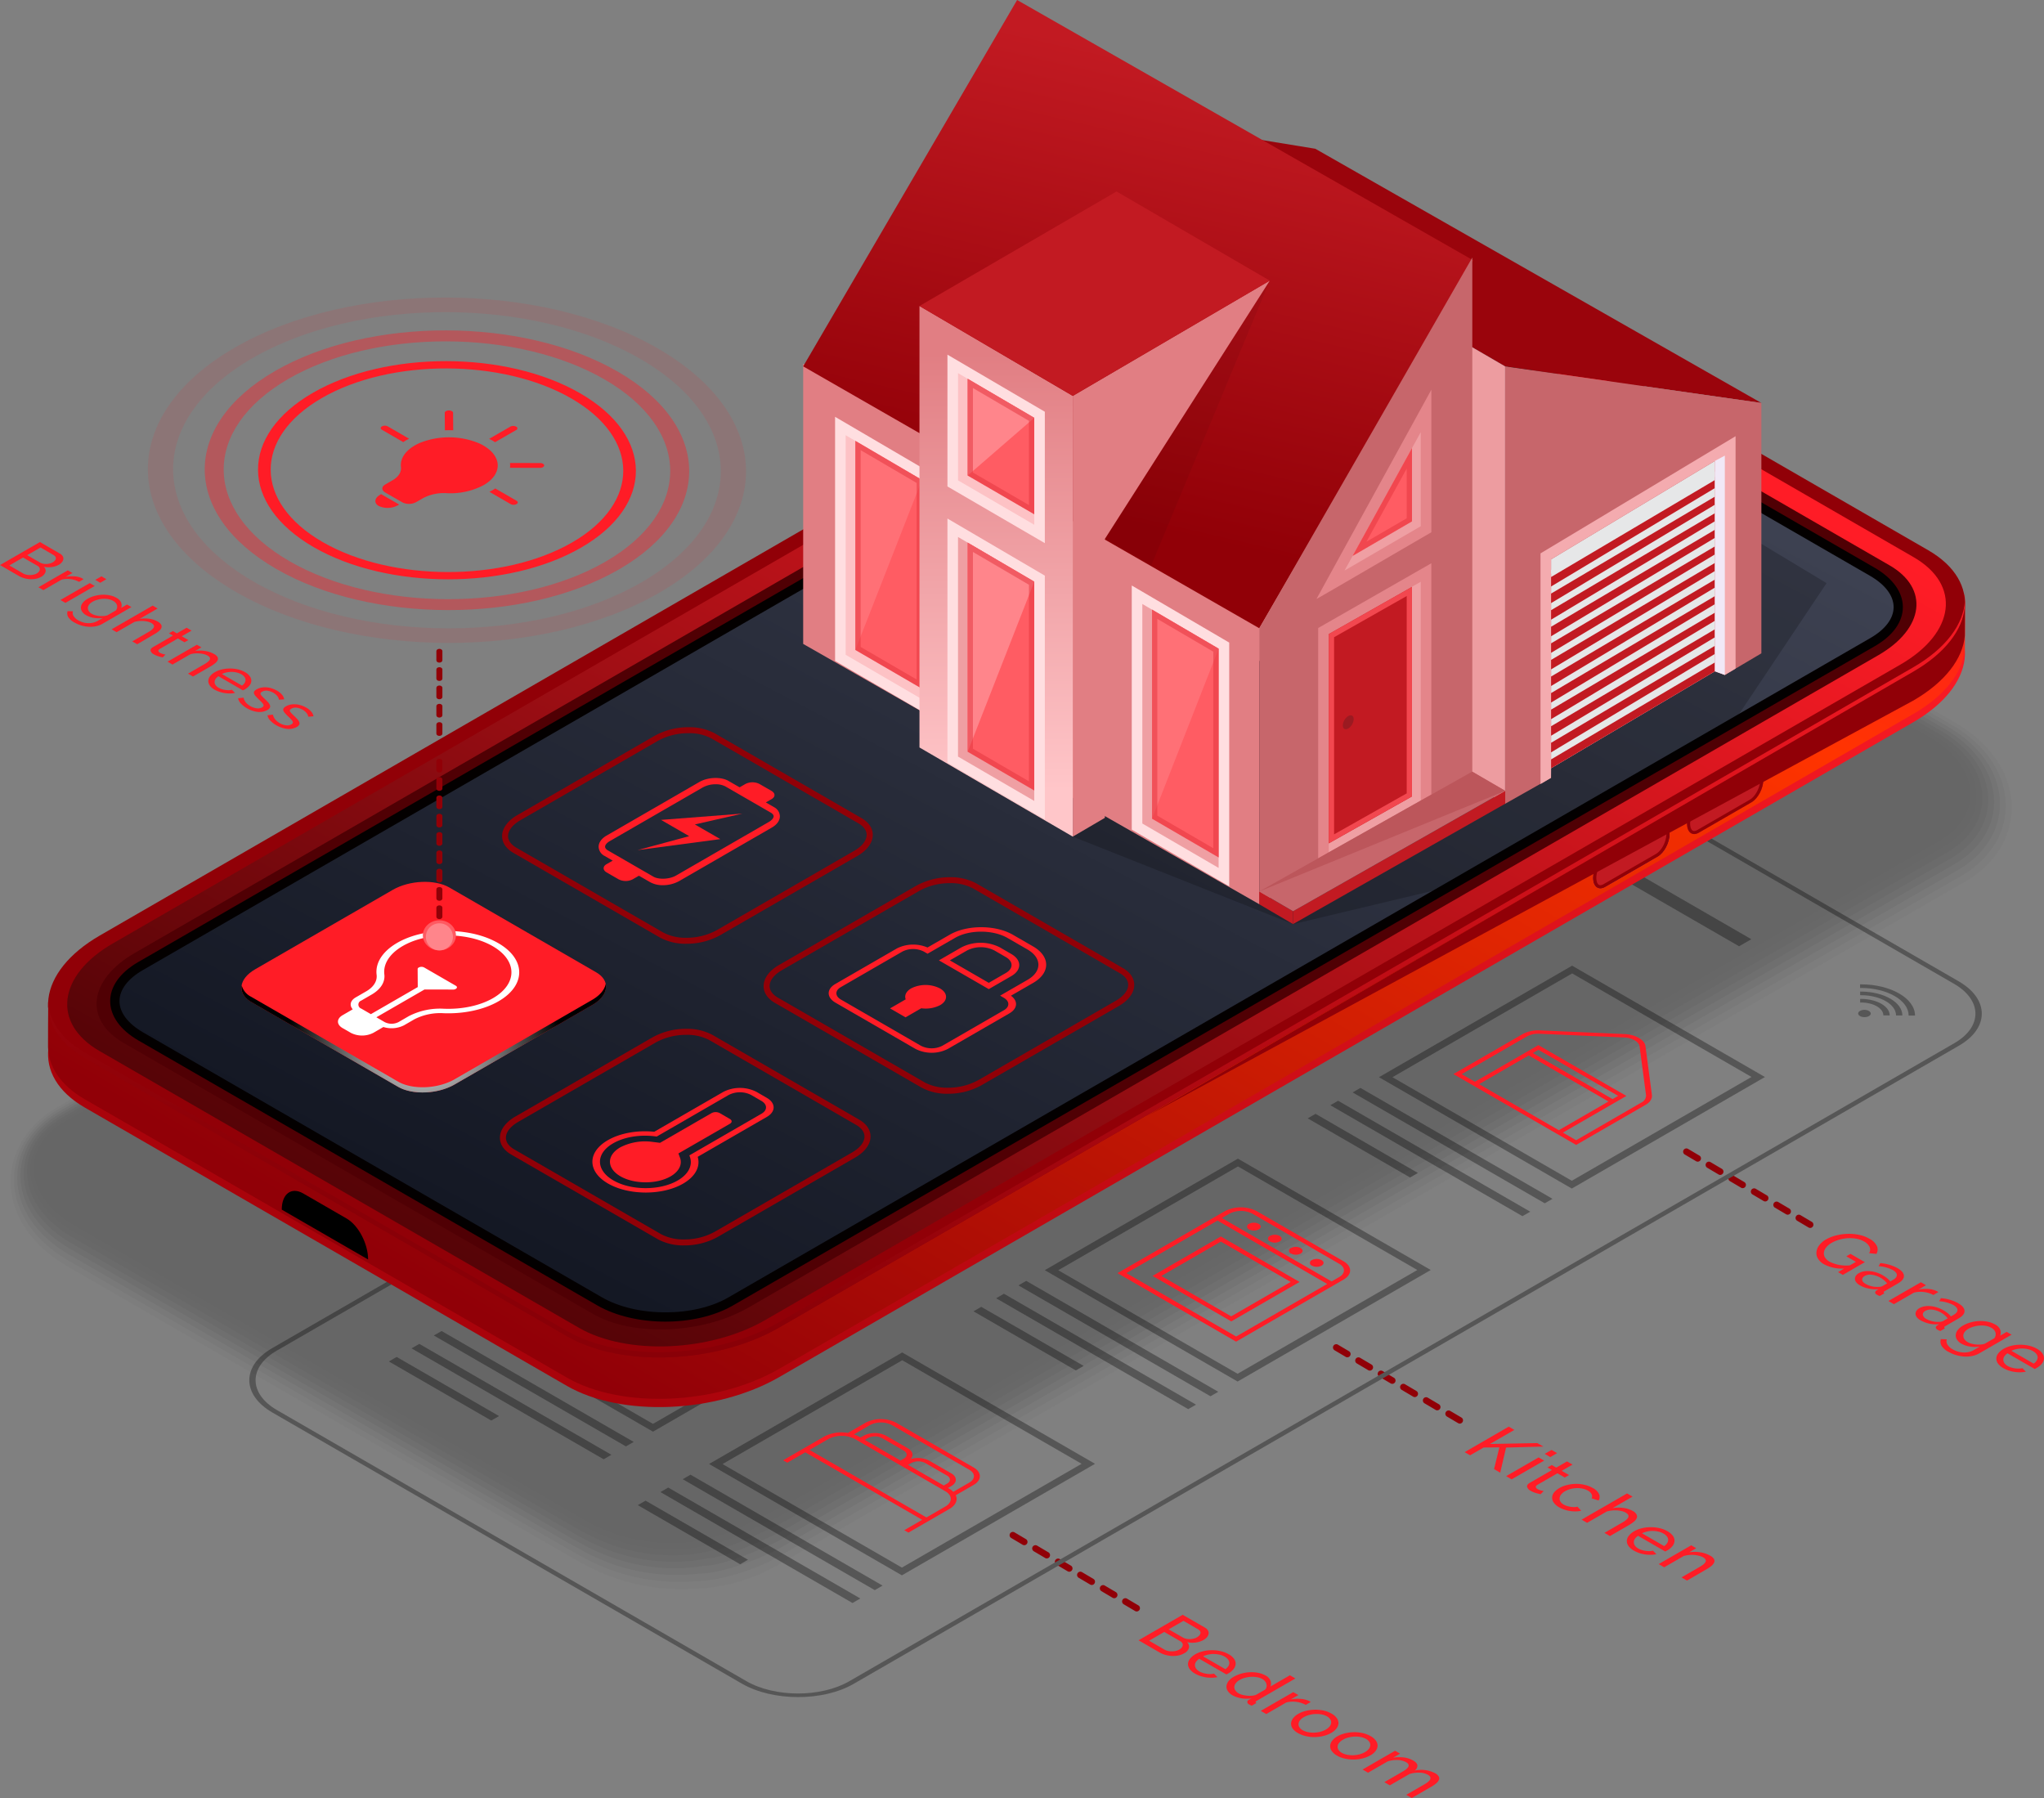 <svg xmlns="http://www.w3.org/2000/svg" xmlns:xlink="http://www.w3.org/1999/xlink" width="679.222" height="597.452" viewBox="0 0 679.222 597.452">
  <rect x="0" y="0" width="679.222" height="597.452" fill="#808080" stroke="none"/>
  <defs>
    <linearGradient id="linear-gradient" x1="0.873" y1="0.124" x2="0.147" y2="0.835" gradientUnits="objectBoundingBox">
      <stop offset="0" stop-color="#ff1c26"/>
      <stop offset="1" stop-color="#a9030b"/>
    </linearGradient>
    <linearGradient id="linear-gradient-2" x1="0.929" y1="0.131" x2="0.178" y2="0.873" gradientUnits="objectBoundingBox">
      <stop offset="0" stop-color="#ff1c26"/>
      <stop offset="0.189" stop-color="#ff3400"/>
      <stop offset="1" stop-color="#910007"/>
    </linearGradient>
    <linearGradient id="linear-gradient-3" x1="21.3" y1="0.5" x2="22.3" y2="0.5" gradientUnits="objectBoundingBox">
      <stop offset="0" stop-color="#910007"/>
      <stop offset="1" stop-color="#ff1c26"/>
    </linearGradient>
    <linearGradient id="linear-gradient-4" x1="0.854" y1="-0.202" x2="0.162" y2="0.805" gradientUnits="objectBoundingBox">
      <stop offset="0" stop-color="#ff1c26"/>
      <stop offset="1" stop-color="#890007"/>
    </linearGradient>
    <linearGradient id="linear-gradient-5" x1="0.847" y1="0.158" x2="0.156" y2="0.857" gradientUnits="objectBoundingBox">
      <stop offset="0" stop-color="#ff1c26"/>
      <stop offset="1" stop-color="#560407"/>
    </linearGradient>
    <linearGradient id="linear-gradient-6" x1="0.826" y1="0.131" x2="0.146" y2="0.861" gradientUnits="objectBoundingBox">
      <stop offset="0" stop-color="#3d4151"/>
      <stop offset="1" stop-color="#141824"/>
    </linearGradient>
    <linearGradient id="linear-gradient-7" x1="705.159" y1="-100.056" x2="706.369" y2="-100.056" gradientUnits="objectBoundingBox">
      <stop offset="0" stop-color="#3d065f"/>
      <stop offset="1" stop-color="#5f27bd"/>
    </linearGradient>
    <radialGradient id="radial-gradient" cx="0.5" cy="0.499" r="1.238" gradientTransform="translate(0.351) scale(0.298 1)" gradientUnits="objectBoundingBox">
      <stop offset="0" stop-color="#fff"/>
      <stop offset="1"/>
    </radialGradient>
    <clipPath id="clip-path">
      <path id="Path_9312" data-name="Path 9312" d="M160.567,330.952l162.38-94.123,24.609-22.094V191.383L277.5,104.265,102.369,77.5,52.612,195.874l20.477,91.968Z" transform="translate(-52.612 -77.502)" fill="#fff"/>
    </clipPath>
    <linearGradient id="linear-gradient-8" x1="0.381" y1="0.808" x2="0.554" y2="0.102" gradientUnits="objectBoundingBox">
      <stop offset="0" stop-color="#910007"/>
      <stop offset="1" stop-color="#c21a22"/>
    </linearGradient>
    <linearGradient id="linear-gradient-9" x1="0.5" y1="0.091" x2="0.5" y2="0.913" gradientUnits="objectBoundingBox">
      <stop offset="0" stop-color="#e17e83"/>
      <stop offset="1" stop-color="#ffc6c9"/>
    </linearGradient>
    <linearGradient id="linear-gradient-10" x1="0.278" y1="0.779" x2="0.749" y2="0.25" gradientUnits="objectBoundingBox">
      <stop offset="0" stop-color="#c21a22"/>
      <stop offset="1" stop-color="#c21a22"/>
    </linearGradient>
  </defs>
  <g id="_297_Converted_" data-name="297 [Converted]" transform="translate(-270.86 -50.36)">
    <path id="Path_9133" data-name="Path 9133" d="M591.111,266.693l-3.734-2.208a1.084,1.084,0,1,1,1.1-1.867l3.734,2.208a1.08,1.08,0,0,1,.382,1.486,1.1,1.1,0,0,1-.943.542A1.124,1.124,0,0,1,591.111,266.693Zm-7.468-4.4-3.734-2.208a1.085,1.085,0,0,1,1.1-1.867l3.734,2.208a1.08,1.08,0,0,1,.381,1.486,1.1,1.1,0,0,1-.943.542A1.3,1.3,0,0,1,583.643,262.3Zm-7.468-4.4-3.734-2.208a1.085,1.085,0,0,1,1.1-1.867l3.734,2.208a1.08,1.08,0,0,1,.381,1.486,1.1,1.1,0,0,1-.943.542A1.3,1.3,0,0,1,576.175,257.9Zm-7.488-4.417-3.734-2.208a1.085,1.085,0,0,1,1.1-1.867l3.734,2.208a1.08,1.08,0,0,1,.381,1.486,1.1,1.1,0,0,1-.944.542A1.124,1.124,0,0,1,568.687,253.484Zm-7.468-4.4-3.734-2.208a1.084,1.084,0,1,1,1.1-1.867l3.734,2.208a1.08,1.08,0,0,1,.382,1.486,1.1,1.1,0,0,1-.944.542A1.123,1.123,0,0,1,561.219,249.087Zm-7.468-4.4-3.734-2.208a1.084,1.084,0,1,1,1.1-1.867l3.734,2.208a1.08,1.08,0,0,1,.382,1.486,1.1,1.1,0,0,1-.943.542A1.4,1.4,0,0,1,553.751,244.691Z" transform="translate(280.714 191.53)" fill="#910007"/>
    <path id="Path_9134" data-name="Path 9134" d="M533.111,299.093l-3.734-2.208a1.084,1.084,0,0,1,1.1-1.867l3.734,2.208a1.08,1.08,0,0,1,.381,1.486,1.1,1.1,0,0,1-.944.542A1.305,1.305,0,0,1,533.111,299.093Zm-7.488-4.417-3.734-2.208a1.085,1.085,0,0,1,1.1-1.867l3.734,2.208a1.08,1.08,0,0,1,.381,1.486,1.1,1.1,0,0,1-.943.542A.943.943,0,0,1,525.623,294.677Zm-7.468-4.4-3.734-2.208a1.085,1.085,0,1,1,1.1-1.867l3.734,2.208a1.08,1.08,0,0,1,.381,1.486,1.1,1.1,0,0,1-.943.542A1.123,1.123,0,0,1,518.155,290.28Zm-7.468-4.4-3.734-2.208a1.084,1.084,0,1,1,1.1-1.867l3.734,2.208a1.08,1.08,0,0,1,.381,1.486,1.1,1.1,0,0,1-.944.542A1.4,1.4,0,0,1,510.687,285.884Zm-7.468-4.4-3.734-2.208a1.084,1.084,0,1,1,1.1-1.867l3.734,2.208a1.08,1.08,0,0,1,.381,1.486,1.1,1.1,0,0,1-.944.542A1.3,1.3,0,0,1,503.219,281.487Zm-7.468-4.416-3.734-2.208a1.085,1.085,0,0,1,1.1-1.867l3.734,2.208a1.08,1.08,0,0,1,.382,1.486,1.1,1.1,0,0,1-.943.542A1.064,1.064,0,0,1,495.751,277.071Z" transform="translate(222.279 224.153)" fill="#910007"/>
    <path id="Path_9135" data-name="Path 9135" d="M479.631,330.173l-3.734-2.208A1.084,1.084,0,1,1,477,326.1l3.734,2.208a1.08,1.08,0,0,1,.381,1.486,1.1,1.1,0,0,1-.944.542A1.124,1.124,0,0,1,479.631,330.173Zm-7.468-4.4-3.734-2.208a1.085,1.085,0,0,1,1.1-1.867l3.734,2.208a1.08,1.08,0,0,1,.381,1.486,1.1,1.1,0,0,1-.944.542A1.124,1.124,0,0,1,472.163,325.777Zm-7.468-4.4-3.734-2.208a1.085,1.085,0,1,1,1.1-1.867l3.734,2.208A1.08,1.08,0,0,1,466.18,321a1.1,1.1,0,0,1-.944.542A1.4,1.4,0,0,1,464.695,321.38Zm-7.468-4.4-3.734-2.208a1.084,1.084,0,0,1,1.1-1.867l3.734,2.208a1.08,1.08,0,0,1,.381,1.486,1.1,1.1,0,0,1-.944.542A1.3,1.3,0,0,1,457.227,316.984Zm-7.468-4.416-3.734-2.208a1.084,1.084,0,1,1,1.1-1.867l3.734,2.208a1.08,1.08,0,0,1,.381,1.486,1.1,1.1,0,0,1-.943.542A1.063,1.063,0,0,1,449.759,312.567Zm-7.488-4.4-3.734-2.208a1.085,1.085,0,1,1,1.1-1.867l3.734,2.208a1.08,1.08,0,0,1,.381,1.486,1.1,1.1,0,0,1-.943.542A1.4,1.4,0,0,1,442.271,308.171Z" transform="translate(168.398 255.486)" fill="#910007"/>
    <g id="Group_1473" data-name="Group 1473" transform="translate(353.699 281.877)">
      <g id="Group_1464" data-name="Group 1464" transform="translate(269.015 41.603)">
        <g id="Group_1462" data-name="Group 1462">
          <path id="Path_9136" data-name="Path 9136" d="M581.722,223.408,522,257.9l-59.6-34.409L522.12,189l59.6,34.409Zm4.457,0-64.079-37-64.18,37.058,64.079,37,64.18-37.058Z" transform="translate(-434.252 -186.41)" fill="#565656"/>
          <path id="Path_9137" data-name="Path 9137" d="M517.388,245,453.57,208.146l2.59-1.506L519.978,243.5Z" transform="translate(-438.634 -166.028)" fill="#565656"/>
          <path id="Path_9138" data-name="Path 9138" d="M513.7,247.133,449.88,210.276l2.59-1.506,63.818,36.858Z" transform="translate(-442.352 -163.882)" fill="#565656"/>
          <path id="Path_9139" data-name="Path 9139" d="M480.157,232.079,446.13,212.426l2.59-1.486,34.027,19.633Z" transform="translate(-446.13 -161.696)" fill="#565656"/>
        </g>
        <g id="Group_1463" data-name="Group 1463" transform="translate(82.689 47.758)">
          <path id="Path_9140" data-name="Path 9140" d="M622.922,247.178,563.2,281.667l-59.6-34.409L563.32,212.77l59.6,34.409Zm4.457.02-64.079-37-64.18,37.058,64.079,37,64.18-37.058Z" transform="translate(-475.432 -210.2)" fill="#565656"/>
          <path id="Path_9141" data-name="Path 9141" d="M558.6,268.773,494.76,231.936l2.59-1.506,63.838,36.858Z" transform="translate(-479.824 -189.818)" fill="#565656"/>
          <path id="Path_9142" data-name="Path 9142" d="M554.908,270.9,491.07,234.046l2.59-1.486L557.5,269.418Z" transform="translate(-483.542 -187.672)" fill="#565656"/>
          <path id="Path_9143" data-name="Path 9143" d="M521.347,255.879,487.32,236.226l2.61-1.506,34.007,19.653Z" transform="translate(-487.32 -185.496)" fill="#565656"/>
        </g>
      </g>
      <g id="Group_1467" data-name="Group 1467" transform="translate(157.94 105.722)">
        <g id="Group_1465" data-name="Group 1465">
          <path id="Path_9144" data-name="Path 9144" d="M526.4,255.348l-59.723,34.489-59.6-34.409L466.8,220.94l59.6,34.409Zm4.456,0-64.079-37L402.6,255.408l64.079,37,64.18-37.058Z" transform="translate(-378.912 -218.35)" fill="#565656"/>
          <path id="Path_9145" data-name="Path 9145" d="M462.078,276.933,398.24,240.076l2.59-1.486,63.838,36.838Z" transform="translate(-383.304 -197.958)" fill="#565656"/>
          <path id="Path_9146" data-name="Path 9146" d="M458.388,279.063,394.55,242.206l2.59-1.486,63.838,36.838Z" transform="translate(-387.022 -195.812)" fill="#565656"/>
          <path id="Path_9147" data-name="Path 9147" d="M424.827,264.019,390.8,244.386l2.59-1.506,34.027,19.653Z" transform="translate(-390.8 -193.636)" fill="#565656"/>
        </g>
        <g id="Group_1466" data-name="Group 1466" transform="translate(82.709 47.758)">
          <path id="Path_9148" data-name="Path 9148" d="M567.6,279.138l-59.723,34.489-59.6-34.409L508,244.73l59.6,34.409Zm4.457,0-64.079-37L443.8,279.2l64.079,37,64.18-37.058Z" transform="translate(-420.112 -242.14)" fill="#565656"/>
          <path id="Path_9149" data-name="Path 9149" d="M503.258,300.713,439.44,263.876l2.59-1.506,63.818,36.858Z" transform="translate(-424.504 -221.758)" fill="#565656"/>
          <path id="Path_9150" data-name="Path 9150" d="M499.568,302.843,435.75,266.006l2.59-1.506,63.838,36.858Z" transform="translate(-428.222 -219.612)" fill="#565656"/>
          <path id="Path_9151" data-name="Path 9151" d="M466.027,287.809,432,268.156l2.59-1.486L468.617,286.3Z" transform="translate(-432 -217.426)" fill="#565656"/>
        </g>
      </g>
      <g id="Group_1470" data-name="Group 1470" transform="translate(46.383 170.143)">
        <g id="Group_1468" data-name="Group 1468">
          <path id="Path_9152" data-name="Path 9152" d="M470.832,287.418l-59.723,34.489-59.6-34.409L411.23,253.01l59.6,34.409Zm4.457.02-64.079-37L347.03,287.5l64.079,37,64.18-37.058Z" transform="translate(-323.342 -250.44)" fill="#565656"/>
          <path id="Path_9153" data-name="Path 9153" d="M406.508,309.013,342.67,272.156l2.59-1.486L409.1,307.528Z" transform="translate(-327.734 -230.058)" fill="#565656"/>
          <path id="Path_9154" data-name="Path 9154" d="M402.818,311.143,338.98,274.286l2.59-1.486,63.838,36.858Z" transform="translate(-331.452 -227.912)" fill="#565656"/>
          <path id="Path_9155" data-name="Path 9155" d="M369.257,296.1,335.23,276.466l2.59-1.506,34.027,19.653Z" transform="translate(-335.23 -225.736)" fill="#565656"/>
        </g>
        <g id="Group_1469" data-name="Group 1469" transform="translate(82.709 47.738)">
          <path id="Path_9156" data-name="Path 9156" d="M512.032,311.218l-59.723,34.489-59.6-34.408L452.43,276.81l59.6,34.409Zm4.457,0-64.079-37-64.18,37.058,64.079,37,64.18-37.058Z" transform="translate(-364.542 -274.22)" fill="#565656"/>
          <path id="Path_9157" data-name="Path 9157" d="M447.688,332.813,383.87,295.956l2.59-1.506,63.818,36.858Z" transform="translate(-368.934 -253.838)" fill="#565656"/>
          <path id="Path_9158" data-name="Path 9158" d="M444,334.943,380.18,298.086l2.59-1.506,63.838,36.858Z" transform="translate(-372.652 -251.692)" fill="#565656"/>
          <path id="Path_9159" data-name="Path 9159" d="M410.457,319.889,376.43,300.236l2.59-1.486,34.027,19.633Z" transform="translate(-376.43 -249.506)" fill="#565656"/>
        </g>
      </g>
      <g id="Group_1472" data-name="Group 1472">
        <path id="Path_9160" data-name="Path 9160" d="M512.056,174l21.822,12.607a3.573,3.573,0,0,0,3.252,0c.9-.522.883-1.365-.02-1.887l-21.822-12.607a3.573,3.573,0,0,0-3.252,0C511.153,172.658,511.153,173.5,512.056,174ZM531.649,187.9l-21.822-12.607a3.573,3.573,0,0,0-3.252,0c-.9.522-.883,1.365.02,1.887l21.821,12.607a3.573,3.573,0,0,0,3.252,0A1,1,0,0,0,531.649,187.9Zm-5.48,3.172L504.347,178.46a3.573,3.573,0,0,0-3.252,0c-.9.522-.883,1.365.02,1.887l21.822,12.607a3.573,3.573,0,0,0,3.252,0A1,1,0,0,0,526.169,191.067Z" transform="translate(-122.411 -159.602)" fill="#45108a"/>
        <path id="Path_9161" data-name="Path 9161" d="M475.826,493.618,319.864,403.562c-10.278-5.922-10.319-15.558-.12-21.44L687,170.09c10.2-5.9,26.86-5.862,37.139.06L880.1,260.207c10.278,5.922,10.319,15.558.12,21.44L512.965,493.679C502.767,499.581,486.1,499.541,475.826,493.618Zm246.822-322.6c-9.455-5.46-24.773-5.48-34.168-.06L321.229,382.985c-9.395,5.42-9.335,14.273.1,19.734l155.962,90.056c9.455,5.46,24.773,5.48,34.168.06L878.711,280.8c9.4-5.42,9.335-14.273-.1-19.734Z" transform="translate(-312.125 -165.686)" fill="#565656"/>
        <path id="Path_9162" data-name="Path 9162" d="M582.636,218.735c0,.662-.943,1.2-2.088,1.2-1.164,0-2.108-.542-2.108-1.225,0-.662.943-1.2,2.088-1.2C581.672,217.53,582.616,218.072,582.636,218.735Z" transform="translate(-43.813 -113.474)" fill="#565656"/>
        <g id="Group_1471" data-name="Group 1471" transform="translate(535.269 95.564)">
          <path id="Path_9163" data-name="Path 9163" d="M579.1,213.29h-.341v1.2h.341c8.692.02,15.779,4.115,15.8,9.134v.04h2.108v-.04C596.988,217.947,588.938,213.29,579.1,213.29Z" transform="translate(-578.76 -213.29)" fill="#565656"/>
          <path id="Path_9164" data-name="Path 9164" d="M579.111,215.7c-.12,0-.221.02-.341.02v1.2c.12,0,.221-.02.341-.02,4.055,0,7.368,1.927,7.368,4.256v.02l2.108.02v-.04C588.587,218.169,584.331,215.72,579.111,215.7Z" transform="translate(-578.75 -210.862)" fill="#565656"/>
          <path id="Path_9165" data-name="Path 9165" d="M579.111,214.49h-.341v1.2h.341c6.364.02,11.563,3.011,11.583,6.685v.04H592.8v-.04C592.782,218.063,586.639,214.51,579.111,214.49Z" transform="translate(-578.75 -212.081)" fill="#565656"/>
        </g>
        <path id="Path_9166" data-name="Path 9166" d="M590.325,226.415,527.37,190.079l4.075-2.369L594.4,224.066Z" transform="translate(-95.266 -143.497)" fill="#565656"/>
      </g>
    </g>
    <g id="Group_1481" data-name="Group 1481" transform="translate(273.329 133.664)">
      <g id="Group_1474" data-name="Group 1474" transform="translate(0 48.267)" opacity="0.2">
        <path id="Path_9167" data-name="Path 9167" d="M497.833,514.89c10.861,0,20.737-2.369,28.526-6.866L923.7,279.31c10.4-6,16.361-15.5,16.361-26.057,0-11.583-7.187-22.364-19.714-29.591l-171.4-98.95c-9.837-5.681-22.143-8.813-34.629-8.813-10.861,0-20.738,2.369-28.527,6.866L288.451,351.48c-10.4,6-16.361,15.5-16.361,26.057,0,11.583,7.187,22.363,19.694,29.59l171.4,98.95A70.294,70.294,0,0,0,497.833,514.89Z" transform="translate(-272.09 -115.9)" opacity="0"/>
        <path id="Path_9168" data-name="Path 9168" d="M685.592,122.987,288.228,351.7c-10,5.762-15.658,14.835-15.6,24.873.04,10.961,6.926,21.239,18.951,28.165l163.691,94.513c.261.16,8.271,4.718,8.572,4.818a68.213,68.213,0,0,0,34.85,7.809,61.173,61.173,0,0,0,28.125-7.508L921.975,276.922c10-5.762,15.659-14.835,15.6-24.873-.04-10.961-6.926-21.239-18.951-28.165L748.246,125.517a71.152,71.152,0,0,0-12.627-5.621,73.161,73.161,0,0,0-21.661-3.533C703.178,116.242,693.3,118.53,685.592,122.987Z" transform="translate(-271.546 -115.439)" opacity="0.091"/>
        <path id="Path_9169" data-name="Path 9169" d="M685.37,123.22,288.006,351.934c-9.576,5.541-14.936,14.153-14.835,23.668.1,10.359,6.665,20.115,18.188,26.76l164.454,94.955c.522.3,8.05,4.557,8.652,4.738a66.182,66.182,0,0,0,35.071,6.806c8.893,0,21.34-4.477,27.724-8.15L920.227,274.525c9.576-5.541,14.936-14.153,14.835-23.668-.1-10.359-6.665-20.115-18.188-26.76L747.522,126.332a81.228,81.228,0,0,0-12.487-5.7,73.752,73.752,0,0,0-21.46-3.814C702.916,116.616,693.019,118.8,685.37,123.22Z" transform="translate(-271.003 -114.99)" opacity="0.182"/>
        <path id="Path_9170" data-name="Path 9170" d="M685.148,123.449,287.784,352.163c-9.174,5.3-14.213,13.47-14.073,22.464.141,9.756,6.4,18.971,17.425,25.335l165.217,95.4c.783.462,7.829,4.4,8.753,4.677a64.272,64.272,0,0,0,35.292,5.822c7.91,0,21.641-5.521,27.322-8.793L918.5,272.144c9.174-5.3,14.213-13.47,14.073-22.464-.141-9.756-6.424-18.991-17.425-25.335L746.818,127.163a95.3,95.3,0,0,0-12.346-5.8,72.881,72.881,0,0,0-21.259-4.075C702.633,116.965,692.716,119.073,685.148,123.449Z" transform="translate(-270.459 -114.536)" opacity="0.273"/>
        <path id="Path_9171" data-name="Path 9171" d="M684.927,123.687,287.563,352.4c-8.773,5.059-13.51,12.808-13.31,21.279.2,9.154,6.163,17.847,16.662,23.909l166,95.838c1.044.6,7.608,4.216,8.833,4.6a62.189,62.189,0,0,0,35.513,4.818c6.906,0,21.962-6.565,26.921-9.415L916.773,269.753c8.773-5.059,13.51-12.808,13.31-21.279-.2-9.154-6.163-17.847-16.662-23.909l-167.3-96.6a109,109,0,0,0-12.226-5.882,72.791,72.791,0,0,0-21.059-4.336C702.352,117.344,692.415,119.351,684.927,123.687Z" transform="translate(-269.917 -114.092)" opacity="0.364"/>
        <path id="Path_9172" data-name="Path 9172" d="M684.685,123.913,287.342,352.627c-8.351,4.818-12.788,12.125-12.547,20.075.241,8.552,5.9,16.722,15.9,22.5l166.763,96.28A88.581,88.581,0,0,0,466.39,496c11.122,4.878,24.632,6.3,35.733,3.834,5.922,0,22.263-7.608,26.519-10.058l386.4-222.411c8.351-4.818,12.788-12.125,12.547-20.075-.241-8.552-5.9-16.722-15.9-22.5l-166.281-96c-2.128-1.225-9.636-5.079-12.085-5.962a72.045,72.045,0,0,0-20.838-4.6C702.07,117.71,692.113,119.637,684.685,123.913Z" transform="translate(-269.374 -113.635)" opacity="0.454"/>
        <path id="Path_9173" data-name="Path 9173" d="M684.466,124.163,287.122,352.878c-7.95,4.6-12.085,11.443-11.784,18.87.3,7.93,5.641,15.6,15.137,21.079L458.02,489.548a81.6,81.6,0,0,0,9.014,4.437c11.382,4.718,25.134,5.8,35.954,2.831,4.938,0,22.564-8.652,26.118-10.7L913.32,264.969c7.95-4.6,12.085-11.443,11.784-18.87-.3-7.95-5.641-15.6-15.136-21.079L744.711,129.6c-1.787-1.024-9.917-5.3-11.945-6.063a71.453,71.453,0,0,0-20.637-4.858C701.79,118.1,691.833,119.928,684.466,124.163Z" transform="translate(-268.833 -113.202)" opacity="0.545"/>
        <path id="Path_9174" data-name="Path 9174" d="M684.246,124.375,286.9,353.109c-7.528,4.356-11.362,10.78-11.021,17.666.341,7.327,5.38,14.474,14.374,19.653l168.309,97.183a69.305,69.305,0,0,0,9.114,4.376c11.643,4.557,25.636,5.3,36.175,1.847,3.955,0,22.885-9.7,25.716-11.322L911.595,262.631c7.528-4.356,11.362-10.78,11.021-17.666-.341-7.327-5.38-14.474-14.374-19.653L744.009,130.5c-1.425-.823-10.2-5.521-11.8-6.143-6.324-2.449-13.249-4.617-20.436-5.119C701.51,118.432,691.533,120.179,684.246,124.375Z" transform="translate(-268.292 -112.731)" opacity="0.636"/>
        <path id="Path_9175" data-name="Path 9175" d="M684.036,124.662,286.692,353.376c-7.127,4.115-10.66,10.1-10.278,16.482.4,6.725,5.139,13.35,13.611,18.248L459.116,485.73a63.139,63.139,0,0,0,9.194,4.3c11.884,4.4,26.138,4.8,36.4.843,2.971,0,23.187-10.74,25.314-11.965L909.84,260.268c7.127-4.115,10.66-10.1,10.278-16.482-.4-6.725-5.139-13.35-13.611-18.248L743.3,131.307c-1.064-.622-10.459-5.762-11.684-6.243-6.243-2.489-13.089-4.8-20.236-5.4C701.24,118.84,691.243,120.486,684.036,124.662Z" transform="translate(-267.762 -112.316)" opacity="0.727"/>
        <path id="Path_9176" data-name="Path 9176" d="M683.828,124.9,286.464,353.616c-6.725,3.874-9.937,9.415-9.516,15.277.442,6.123,4.878,12.226,12.848,16.823l169.854,98.066A54.771,54.771,0,0,0,468.925,488c12.145,4.236,26.639,4.3,36.637-.141,1.967,0,23.488-11.784,24.913-12.607l377.63-217.372c6.725-3.874,9.937-9.415,9.516-15.277-.442-6.123-4.878-12.226-12.848-16.823l-162.186-93.63c-.7-.4-10.74-6-11.543-6.324-6.163-2.549-12.928-5-20.015-5.661C700.972,119.221,690.954,120.767,683.828,124.9Z" transform="translate(-267.232 -111.873)" opacity="0.818"/>
        <path id="Path_9177" data-name="Path 9177" d="M683.612,125.155,286.248,353.869c-6.3,3.634-9.234,8.753-8.753,14.073.5,5.521,4.617,11.1,12.085,15.4L460.2,481.847a49.357,49.357,0,0,0,9.375,4.135c12.406,4.075,27.141,3.814,36.858-1.144.984,0,23.789-12.828,24.512-13.229L906.384,255.5c6.3-3.634,9.234-8.753,8.753-14.073-.5-5.521-4.617-11.1-12.085-15.4L741.89,132.984c-.361-.2-11-6.243-11.4-6.424-6.1-2.59-12.768-5.179-19.814-5.922C700.7,119.614,690.659,121.08,683.612,125.155Z" transform="translate(-266.695 -111.444)" opacity="0.909"/>
        <path id="Path_9178" data-name="Path 9178" d="M507.3,481.874,904.663,253.14c11.924-6.886,10.439-18.911-3.332-26.86l-171.4-98.95c-13.771-7.95-34.609-8.813-46.534-1.927L286.032,354.117c-11.924,6.886-10.439,18.911,3.332,26.86l171.4,98.95C474.536,487.9,495.374,488.76,507.3,481.874Z" transform="translate(-266.158 -111.009)"/>
      </g>
      <path id="Path_9179" data-name="Path 9179" d="M451.25,460.811,291.011,368.305c-18.068-10.439-15.8-28.667,5.059-40.712L672.857,110.021c20.878-12.045,52.436-13.35,70.523-2.931L903.619,199.6c18.068,10.439,15.8,28.667-5.059,40.712L521.773,457.88C500.9,469.925,469.317,471.23,451.25,460.811Z" transform="translate(-265.315 -83.595)" fill="url(#linear-gradient)"/>
      <path id="Path_9180" data-name="Path 9180" d="M451.254,459.431,291.016,366.925c-8.07-4.657-12.085-10.881-12.206-17.405,0-.582.02-13.149.06-13.711.663-7.568,6.484-3.393,17.2-9.6L672.862,108.661c20.878-12.045,52.436-13.35,70.523-2.931l160.238,92.505c8.07,4.657,12.085-3.533,12.206,2.991.02.562,0,15.558-.06,16.12-.642,7.568-6.464,15.418-17.2,21.6L521.777,456.5C500.9,468.545,469.321,469.87,451.254,459.431Z" transform="translate(-265.32 -84.965)" fill="url(#linear-gradient-2)"/>
      <path id="Path_9181" data-name="Path 9181" d="M451.25,452.591,291.011,360.085c-18.068-10.439-15.8-28.667,5.059-40.712L672.857,101.821c20.878-12.045,52.436-13.35,70.523-2.931L903.619,191.4c18.068,10.439,15.8,28.667-5.059,40.712L521.773,449.66C500.9,461.7,469.317,463.03,451.25,452.591Z" transform="translate(-265.315 -91.856)" fill="url(#linear-gradient-3)"/>
      <path id="Path_9182" data-name="Path 9182" d="M291.008,299.891l160.238,92.526c18.068,10.439,49.645,9.134,70.523-2.931L898.557,171.933c10.981-6.344,16.8-14.394,17.224-22.123.462,8.271-5.38,17.084-17.224,23.929L521.77,391.272c-20.878,12.045-52.436,13.35-70.523,2.931L291.008,301.7c-8.552-4.939-12.547-11.644-12.165-18.589C279.184,289.391,283.179,295.374,291.008,299.891Z" transform="translate(-265.312 -33.468)" fill="url(#linear-gradient-4)"/>
      <path id="Path_9183" data-name="Path 9183" d="M297.113,320.227,674.362,102.414c18.288-10.559,45.972-11.7,61.811-2.57l159.4,92.024c15.839,9.154,13.852,25.134-4.437,35.693L513.882,445.375c-18.288,10.559-45.972,11.7-61.811,2.57l-159.4-92.024C276.837,346.767,278.825,330.787,297.113,320.227Z" transform="translate(-262.122 -90.021)" fill="url(#linear-gradient-5)"/>
      <path id="Path_9184" data-name="Path 9184" d="M299.52,320.538,674.9,103.808c15.317-8.833,38.484-9.8,51.753-2.148l155.983,90.056c13.269,7.649,11.6,21.039-3.714,29.872L503.541,438.318c-15.317,8.833-38.484,9.8-51.753,2.148L295.806,350.409C282.536,342.741,284.2,329.371,299.52,320.538Z" transform="translate(-257.222 -87.179)" fill="#500004"/>
      <path id="Path_9185" data-name="Path 9185" d="M723.023,103.229c-12.507-7.227-32.7-7.247-45.129-.08L298.377,322.267c-12.426,7.167-12.366,18.83.141,26.057l152.369,87.969c12.507,7.227,32.7,7.247,45.129.08L875.533,217.255c12.426-7.167,12.366-18.83-.14-26.057Z" transform="translate(-254.955 -85.877)" fill="#030000"/>
      <path id="Path_9186" data-name="Path 9186" d="M472.037,437.081c7.95,0,15.377-1.747,20.9-4.938L872.453,213.025c4.979-2.871,7.729-6.524,7.729-10.278,0-3.794-2.79-7.488-7.869-10.419L719.923,104.359c-5.6-3.232-13.129-5.019-21.139-5.019-7.95,0-15.377,1.747-20.878,4.938l-379.538,219.1c-4.979,2.871-7.729,6.524-7.729,10.278,0,3.794,2.79,7.488,7.869,10.419l152.369,87.969C456.5,435.295,464.007,437.081,472.037,437.081Z" transform="translate(-253.401 -84.317)" fill="url(#linear-gradient-6)"/>
      <path id="Path_9187" data-name="Path 9187" d="M554.065,198.761l17.465-10.078c2.188-1.265,3.955-4.637,3.955-7.548h0c0-2.911-1.767-4.236-3.955-2.991l-17.465,10.078c-2.188,1.265-3.955,4.637-3.955,7.548h0C550.13,198.7,551.9,200.026,554.065,198.761Z" transform="translate(8.014 -5.392)" fill="#c21a22"/>
      <path id="Path_9188" data-name="Path 9188" d="M554.065,198.761l17.465-10.078c2.188-1.265,3.955-4.637,3.955-7.548h0c0-2.911-1.767-4.236-3.955-2.991l-17.465,10.078c-2.188,1.265-3.955,4.637-3.955,7.548h0C550.13,198.7,551.9,200.026,554.065,198.761Z" transform="translate(8.014 -5.392)" fill="#910007"/>
      <path id="Path_9189" data-name="Path 9189" d="M551.975,197.693a2.187,2.187,0,0,0,1.044-.341l17.465-10.078c1.867-1.084,3.433-4.115,3.433-6.645,0-1.124-.361-2.429-1.345-2.429a2.188,2.188,0,0,0-1.044.341l-17.465,10.078c-1.867,1.084-3.433,4.115-3.433,6.645C550.63,196.388,550.991,197.693,551.975,197.693Z" transform="translate(8.538 -4.866)" fill="#c21a22"/>
      <path id="Path_9190" data-name="Path 9190" d="M538.535,207.731,556,197.654c2.188-1.265,3.955-4.637,3.955-7.548h0c0-2.911-1.767-4.236-3.955-2.991l-17.465,10.078c-2.188,1.265-3.955,4.637-3.955,7.548h0C534.58,207.651,536.346,209,538.535,207.731Z" transform="translate(-7.632 3.645)" fill="url(#linear-gradient-7)"/>
      <path id="Path_9191" data-name="Path 9191" d="M538.535,207.731,556,197.654c2.188-1.265,3.955-4.637,3.955-7.548h0c0-2.911-1.767-4.236-3.955-2.991l-17.465,10.078c-2.188,1.265-3.955,4.637-3.955,7.548h0C534.58,207.651,536.346,209,538.535,207.731Z" transform="translate(-7.632 3.645)" fill="#910007"/>
      <path id="Path_9192" data-name="Path 9192" d="M536.445,206.663a2.188,2.188,0,0,0,1.044-.341l17.465-10.078c1.867-1.084,3.433-4.115,3.433-6.645,0-1.124-.361-2.429-1.345-2.429a2.188,2.188,0,0,0-1.044.341l-17.465,10.078c-1.867,1.084-3.433,4.115-3.433,6.645C535.1,205.338,535.441,206.663,536.445,206.663Z" transform="translate(-7.108 4.172)" fill="#c21a22"/>
      <path id="Path_9193" data-name="Path 9193" d="M460.72,323.377,715.291,175.746c10.74-6.2,16.562-14.032,17.2-21.6.02-.261.04-3.312.04-6.685,0,.06,0,15.719-.04,16.3-.642,7.568-6.464,15.418-17.2,21.6Z" transform="translate(-82.046 -35.836)" fill="#910007"/>
      <path id="Path_9194" data-name="Path 9194" d="M362.875,264.411l-48.8-28.185c-4.818-2.79-4.216-7.649,1.345-10.861l45.691-26.378c5.561-3.212,13.992-3.573,18.81-.783l48.8,28.185c4.818,2.79,4.216,7.649-1.345,10.861l-45.691,26.379C376.125,266.86,367.693,267.2,362.875,264.411Z" transform="translate(-233.07 13.394)" fill="#ff1c26"/>
      <path id="Path_9195" data-name="Path 9195" d="M427.361,218.54,381.67,244.918c-5.561,3.212-13.992,3.573-18.81.783l-48.8-28.185a5.993,5.993,0,0,1-3.152-3.794c-.361,2.048.642,4.055,3.152,5.521l48.8,28.185c4.818,2.79,13.249,2.429,18.81-.783l45.691-26.379c3.493-2.008,5.019-4.677,4.5-7.066C431.536,215.067,430.031,216.994,427.361,218.54Z" transform="translate(-233.055 30.397)" fill="url(#radial-gradient)"/>
      <path id="Path_9196" data-name="Path 9196" d="M317.5,253.708l28.687,16.562h0c0-5.24-3.192-11.322-7.107-13.591l-14.454-8.351c-3.935-2.268-7.127.141-7.127,5.38Z" transform="translate(-226.339 64.929)"/>
      <g id="Group_1475" data-name="Group 1475" transform="translate(272.907 224.789)">
        <path id="Path_9197" data-name="Path 9197" d="M436.854,244.26,410.275,228.9c-2.971-1.726-2.991-4.5-.04-6.2l20.477-11.824a12.121,12.121,0,0,1,10.158-.3l7.388-4.256c5.782-3.332,15.217-3.312,21.018.04l6.645,3.834c5.822,3.353,5.842,8.793.06,12.145l-7.388,4.256c2.409,1.726,2.248,4.256-.5,5.862L447.614,244.28A11.886,11.886,0,0,1,436.854,244.26Zm2.81-32.321a7.888,7.888,0,0,0-7.127-.02l-20.477,11.824c-1.967,1.124-1.947,2.971.02,4.115l26.579,15.357a7.888,7.888,0,0,0,7.127.02l20.477-11.824c1.967-1.124,1.947-2.971-.02-4.115L465,226.574l9.154-5.28c4.778-2.77,4.758-7.267-.06-10.058l-6.645-3.834c-4.818-2.77-12.627-2.79-17.405-.04l-9.154,5.28Zm21.561,12.467-16.562-9.556,7.508-4.336a14.118,14.118,0,0,1,12.748.02l3.774,2.188c3.533,2.028,3.533,5.34.04,7.347ZM448.3,214.85l12.928,7.468,5.7-3.292c2.509-1.445,2.489-3.814-.02-5.26l-3.774-2.188a10.058,10.058,0,0,0-9.114-.02Z" transform="translate(-408.034 -203.831)" fill="#ff1c26"/>
        <path id="Path_9198" data-name="Path 9198" d="M423.329,224.145l-5.139-2.971,5.2-3.011c-.5-1.3.161-2.67,1.807-3.634a10.631,10.631,0,0,1,9.6.02c2.65,1.526,2.67,4.015.04,5.541a10.574,10.574,0,0,1-6.284,1.044Z" transform="translate(-397.801 -194.196)" fill="#ff1c26"/>
      </g>
      <path id="Path_9199" data-name="Path 9199" d="M377.927,207.4c-8.351-3.834-20.537-3.935-28.968-.241-6.4,2.811-9.877,7.227-9.315,11.844.261,2.088-1,4.115-3.473,5.521l-3.473,2.008c-1.847,1.064-2.148,2.67-.984,3.955l-3.393,1.967c-2.028,1.184-2.028,3.092.02,4.276l2.75,1.586a8.228,8.228,0,0,0,7.408.02l3.393-1.967a9.211,9.211,0,0,0,6.846-.562l3.473-2.008a18.79,18.79,0,0,1,9.776-2.008c6.765.241,13.37-1.2,18.148-3.955C390.012,222.153,389.29,212.577,377.927,207.4Zm-15.8,22.906a22.635,22.635,0,0,0-11.744,2.429l-3.473,2.007a5.1,5.1,0,0,1-4.577,0l-2.77-1.606,16-9.234,9.5.02a1.477,1.477,0,0,0,1.184-.462c.2-.281.08-.6-.281-.8l-10.5-6.063a1.953,1.953,0,0,0-1.405-.161c-.482.12-.8.381-.783.683l.04,5.982-15.578,8.994-3.192-1.847a1.4,1.4,0,0,1-.02-2.65L338,225.586c2.991-1.726,4.517-4.155,4.216-6.685-.5-4.115,2.61-8.05,8.311-10.559,7.508-3.292,18.369-3.212,25.8.2a20.717,20.717,0,0,1,1.887.964c8.271,4.778,8.311,12.527.1,17.285C374.053,229.24,368.171,230.524,362.128,230.3Z" transform="translate(-216.966 21.584)" fill="#fff"/>
      <g id="Group_1476" data-name="Group 1476" transform="translate(194.388 278.191)">
        <path id="Path_9200" data-name="Path 9200" d="M426.855,233.72l-3.393-1.967a12.2,12.2,0,0,0-11-.02L389.475,245c-5.661-.582-11.383.462-15.438,2.81-6.846,3.955-6.826,10.419.08,14.394s18.088,3.995,24.933.04c4.055-2.349,5.842-5.641,4.858-8.913l22.986-13.27C429.906,238.317,429.886,235.466,426.855,233.72Zm-1.767,5.3-23.949,13.832.141.381c1.084,2.911-.422,5.882-4.035,7.97-5.862,3.393-15.458,3.373-21.36-.04s-5.942-8.953-.06-12.326c3.613-2.088,8.773-2.951,13.812-2.329l.662.08,23.949-13.832a8.208,8.208,0,0,1,7.428.02l3.393,1.967C427.116,235.928,427.136,237.855,425.089,239.02Z" transform="translate(-368.921 -230.432)" fill="#ff1c26"/>
        <path id="Path_9201" data-name="Path 9201" d="M411.7,236.734l-3.393-1.967a2.937,2.937,0,0,0-2.71,0l-17.124,9.877-2.449-.3a17.992,17.992,0,0,0-10.78,1.807c-4.577,2.65-4.557,6.946.06,9.616,4.6,2.65,12.065,2.67,16.642.04,2.81-1.626,3.995-3.955,3.152-6.223l-.522-1.405L411.7,238.3C412.444,237.878,412.444,237.175,411.7,236.734Z" transform="translate(-365.993 -226.4)" fill="#ff1c26"/>
      </g>
      <g id="Group_1477" data-name="Group 1477" transform="translate(196.454 175.208)">
        <path id="Path_9202" data-name="Path 9202" d="M428.187,188.8l-2.67-1.546,1.907-1.1c1.3-.743,1.285-1.967-.02-2.73l-3.975-2.289a5.149,5.149,0,0,0-4.718,0l-1.907,1.1-3.734-2.148c-2.449-1.405-6.846-1.245-9.616.361L372.58,198.278c-1.666.964-2.63,2.309-2.63,3.714a3.563,3.563,0,0,0,2.008,3.051l2.67,1.546-2.048,1.184c-1.3.743-1.285,1.967.02,2.73l3.975,2.289a5.149,5.149,0,0,0,4.718,0l2.048-1.184,3.734,2.148a8.582,8.582,0,0,0,4.236,1,11.166,11.166,0,0,0,5.36-1.345l30.875-17.827c1.666-.964,2.63-2.309,2.63-3.714A3.507,3.507,0,0,0,428.187,188.8Zm-1.666,4.938-30.875,17.827c-2.128,1.225-5.7,1.385-7.488.361L373.042,203.2c-.361-.2-.944-.642-.944-1.225,0-.6.582-1.3,1.566-1.867l30.875-17.827a8.867,8.867,0,0,1,4.316-1.064,6.767,6.767,0,0,1,3.192.7l15.116,8.733c.361.2.944.642.944,1.225C428.087,192.456,427.5,193.159,426.521,193.741Z" transform="translate(-369.95 -179.133)" fill="#ff1c26"/>
        <path id="Path_9203" data-name="Path 9203" d="M384.189,187.118l9.355,5.4L376.4,197.155l27.483-3.654-8.452-4.878,15.779-3.593Z" transform="translate(-363.452 -173.192)" fill="#ff1c26"/>
      </g>
      <g id="Group_1478" data-name="Group 1478" transform="translate(164.374 158.338)">
        <path id="Path_9204" data-name="Path 9204" d="M415.2,242.679a17.807,17.807,0,0,1-8.672-2.008l-48.8-28.185c-2.429-1.405-3.754-3.393-3.754-5.581,0-2.59,1.867-5.139,5.119-7.006L404.78,173.52a23.033,23.033,0,0,1,11.142-2.79,17.807,17.807,0,0,1,8.672,2.008l48.8,28.185c2.429,1.405,3.754,3.393,3.754,5.581,0,2.59-1.867,5.139-5.1,7.006L426.36,239.888A22.947,22.947,0,0,1,415.2,242.679Zm.7-69.961a20.789,20.789,0,0,0-10.138,2.529l-45.691,26.378c-2.61,1.506-4.115,3.433-4.115,5.28,0,1.465.984,2.831,2.75,3.854l48.8,28.185a15.7,15.7,0,0,0,7.669,1.747,20.789,20.789,0,0,0,10.138-2.529l45.691-26.379c2.61-1.506,4.1-3.433,4.1-5.28,0-1.486-.943-2.81-2.75-3.854l-48.8-28.185A15.559,15.559,0,0,0,415.9,172.717Z" transform="translate(-353.97 -170.73)" fill="#910007"/>
      </g>
      <g id="Group_1479" data-name="Group 1479" transform="translate(251.278 208.184)">
        <path id="Path_9205" data-name="Path 9205" d="M458.489,267.509a17.807,17.807,0,0,1-8.672-2.008l-48.8-28.185c-2.429-1.405-3.754-3.373-3.754-5.581,0-2.59,1.867-5.139,5.1-7.006L448.05,198.35a23.033,23.033,0,0,1,11.142-2.79,17.807,17.807,0,0,1,8.672,2.008l48.8,28.185c2.429,1.405,3.754,3.373,3.754,5.581,0,2.59-1.867,5.139-5.1,7.006L469.63,264.7A22.822,22.822,0,0,1,458.489,267.509Zm.7-69.981a20.789,20.789,0,0,0-10.138,2.529l-45.691,26.378c-2.61,1.506-4.1,3.433-4.1,5.28,0,1.465.984,2.831,2.75,3.854l48.8,28.185a15.7,15.7,0,0,0,7.669,1.746,20.789,20.789,0,0,0,10.138-2.529l45.691-26.378c2.61-1.506,4.1-3.433,4.1-5.28,0-1.465-.984-2.831-2.75-3.854l-48.8-28.185A15.7,15.7,0,0,0,459.191,197.527Z" transform="translate(-397.26 -195.56)" fill="#910007"/>
      </g>
      <g id="Group_1480" data-name="Group 1480" transform="translate(163.651 258.553)">
        <path id="Path_9206" data-name="Path 9206" d="M414.839,292.619a17.807,17.807,0,0,1-8.672-2.007l-48.8-28.185c-2.429-1.405-3.754-3.373-3.754-5.581,0-2.59,1.867-5.139,5.1-7.026L404.4,223.44a22.812,22.812,0,0,1,11.142-2.79,17.808,17.808,0,0,1,8.672,2.007l48.8,28.185c2.429,1.405,3.754,3.393,3.754,5.581,0,2.59-1.867,5.139-5.1,7.006L425.98,289.808A22.765,22.765,0,0,1,414.839,292.619Zm.7-69.961a20.789,20.789,0,0,0-10.138,2.529l-45.691,26.379c-2.61,1.506-4.115,3.433-4.1,5.28,0,1.486.944,2.81,2.75,3.854l48.8,28.185a15.7,15.7,0,0,0,7.669,1.746,20.789,20.789,0,0,0,10.138-2.529l45.691-26.379c2.61-1.506,4.1-3.433,4.1-5.28,0-1.465-.984-2.831-2.75-3.854L423.21,224.4A15.7,15.7,0,0,0,415.541,222.657Z" transform="translate(-353.61 -220.65)" fill="#910007"/>
      </g>
    </g>
    <path id="Path_9207" data-name="Path 9207" d="M344.094,242.769c-.562,0-1-.335-1-.761v-.183c0-.426.442-.761,1-.761s1,.335,1,.761v.183C345.1,242.434,344.656,242.769,344.094,242.769Zm0-3.227c-.562,0-1-.335-1-.761v-3.044c0-.426.442-.761,1-.761s1,.335,1,.761v3.044C345.1,239.207,344.656,239.542,344.094,239.542Zm0-6.088c-.562,0-1-.335-1-.761v-3.044c0-.426.442-.761,1-.761s1,.335,1,.761v3.044C345.1,233.119,344.656,233.454,344.094,233.454Zm0-6.088c-.562,0-1-.335-1-.761v-3.044c0-.426.442-.761,1-.761s1,.335,1,.761V226.6C345.1,227.031,344.656,227.366,344.094,227.366Zm0-6.088c-.562,0-1-.335-1-.761v-3.044c0-.426.442-.761,1-.761s1,.335,1,.761v3.044C345.1,220.943,344.656,221.277,344.094,221.277Zm0-6.088c-.562,0-1-.335-1-.761v-3.044c0-.426.442-.761,1-.761s1,.335,1,.761v3.044C345.1,214.854,344.656,215.189,344.094,215.189Zm0-6.088c-.562,0-1-.335-1-.761V205.3c0-.426.442-.761,1-.761s1,.335,1,.761v3.044C345.1,208.766,344.656,209.1,344.094,209.1Zm0-6.088c-.562,0-1-.335-1-.761v-3.044c0-.426.442-.761,1-.761s1,.335,1,.761v3.044C345.1,202.678,344.656,203.013,344.094,203.013Zm0-6.088c-.562,0-1-.335-1-.761v-3.044c0-.426.442-.761,1-.761s1,.335,1,.761v3.044C345.1,196.589,344.656,196.924,344.094,196.924Zm0-6.088c-.562,0-1-.335-1-.761v-3.044c0-.426.442-.761,1-.761s1,.335,1,.761v3.044C345.1,190.5,344.656,190.836,344.094,190.836Zm0-6.088c-.562,0-1-.335-1-.761v-3.044c0-.426.442-.761,1-.761s1,.335,1,.761v3.044C345.1,184.413,344.656,184.748,344.094,184.748Zm0-6.088c-.562,0-1-.335-1-.761v-3.044c0-.426.442-.761,1-.761s1,.335,1,.761V177.9C345.1,178.325,344.656,178.659,344.094,178.659Zm0-6.088c-.562,0-1-.335-1-.761v-3.044c0-.426.442-.761,1-.761s1,.335,1,.761v3.044C345.1,172.236,344.656,172.571,344.094,172.571Zm0-6.088c-.562,0-1-.335-1-.761v-3.044c0-.426.442-.761,1-.761s1,.335,1,.761v3.044C345.1,166.148,344.656,166.483,344.094,166.483Zm0-6.088c-.562,0-1-.335-1-.761v-3.044c0-.426.442-.761,1-.761s1,.335,1,.761v3.044C345.1,160.06,344.656,160.395,344.094,160.395Zm0-6.088c-.562,0-1-.335-1-.761V150.5c0-.426.442-.761,1-.761s1,.335,1,.761v3.044C345.1,153.971,344.656,154.306,344.094,154.306Z" transform="translate(72.772 116.221)" fill="#910007"/>
    <g id="Group_1486" data-name="Group 1486" transform="translate(537.757 50.36)">
      <g id="Mask_Group_5" data-name="Mask Group 5" transform="translate(49.923 73.541)" clip-path="url(#clip-path)">
        <path id="Shadowz2" d="M403.81,213.138,442.173,235.1l.281,12.446,50.95,29.631L566.6,306.246l139.943-33.365-12.286-5.721,49.625-74.217L591.491,101.16Z" transform="translate(-453.733 -72.719)" opacity="0.2"/>
      </g>
      <g id="Group_1482" data-name="Group 1482" transform="translate(85.118 35.553)">
        <path id="Path_9209" data-name="Path 9209" d="M446.21,68.07l148.133,86.182L679.5,166.417,531.268,81.942Z" transform="translate(-446.21 -68.07)" fill="#9a040c"/>
        <path id="Path_9210" data-name="Path 9210" d="M519.97,111V256.383l15.317-8.652.02-3.192,54.423-32.22,3.313,1.225,12.145-7.187V123.165Z" transform="translate(-371.897 -24.818)" fill="#c7666b"/>
        <path id="Path_9211" data-name="Path 9211" d="M594.343,154.252V299.635L446.21,213.393V68.07Z" transform="translate(-446.21 -68.07)" fill="#ed9ca0"/>
      </g>
      <path id="Path_9212" data-name="Path 9212" d="M525.86,161.505l64.822-38.945v77.228l-3.573,2.108-3.312-1.225-54.423,32.22-.02,3.192-3.493,2.068Z" transform="translate(-280.845 22.381)" fill="#f4abaf"/>
      <path id="Path_9213" data-name="Path 9213" d="M582.033,196.541V126.66l-54.423,32.7v69.4Z" transform="translate(-279.082 26.512)" fill="#c21a22"/>
      <path id="Path_9214" data-name="Path 9214" d="M582.033,131.98v-5.32l-54.423,32.7V164.2Z" transform="translate(-279.082 26.512)" fill="#e6e7e8"/>
      <g id="Group_1483" data-name="Group 1483" transform="translate(248.528 156.685)">
        <path id="Path_9215" data-name="Path 9215" d="M582.033,131.241V128.41l-54.423,32.7v2.349Z" transform="translate(-527.61 -128.41)" fill="#e6e7e8"/>
        <path id="Path_9216" data-name="Path 9216" d="M582.033,133.981V131.15l-54.423,32.7V166.2Z" transform="translate(-527.61 -125.649)" fill="#e6e7e8"/>
        <path id="Path_9217" data-name="Path 9217" d="M582.033,136.731V133.9L527.61,166.6v2.349Z" transform="translate(-527.61 -122.879)" fill="#e6e7e8"/>
        <path id="Path_9218" data-name="Path 9218" d="M582.033,139.471V136.64l-54.423,32.7v2.349Z" transform="translate(-527.61 -120.118)" fill="#e6e7e8"/>
        <path id="Path_9219" data-name="Path 9219" d="M582.033,142.221V139.39l-54.423,32.7v2.349Z" transform="translate(-527.61 -117.348)" fill="#e6e7e8"/>
        <path id="Path_9220" data-name="Path 9220" d="M582.033,144.961V142.13l-54.423,32.7v2.349Z" transform="translate(-527.61 -114.587)" fill="#e6e7e8"/>
        <path id="Path_9221" data-name="Path 9221" d="M582.033,147.711V144.88L527.61,177.562v2.369Z" transform="translate(-527.61 -111.817)" fill="#e6e7e8"/>
        <path id="Path_9222" data-name="Path 9222" d="M582.033,150.451V147.62l-54.423,32.7v2.349Z" transform="translate(-527.61 -109.056)" fill="#e6e7e8"/>
        <path id="Path_9223" data-name="Path 9223" d="M582.033,153.191V150.36l-54.423,32.7v2.349Z" transform="translate(-527.61 -106.295)" fill="#e6e7e8"/>
        <path id="Path_9224" data-name="Path 9224" d="M582.033,155.941V153.11l-54.423,32.7v2.349Z" transform="translate(-527.61 -103.525)" fill="#e6e7e8"/>
        <path id="Path_9225" data-name="Path 9225" d="M582.033,158.681V155.85l-54.423,32.7V190.9Z" transform="translate(-527.61 -100.764)" fill="#e6e7e8"/>
        <path id="Path_9226" data-name="Path 9226" d="M582.033,161.431V158.6L527.61,191.3v2.349Z" transform="translate(-527.61 -97.994)" fill="#e6e7e8"/>
      </g>
      <g id="Group_1484" data-name="Group 1484">
        <path id="Path_9227" data-name="Path 9227" d="M555.376,197.605v92.566l-151.566-86.5V110.56Z" transform="translate(-403.81 10.291)" fill="#e17e83"/>
        <path id="Path_9228" data-name="Path 9228" d="M555.376,259.12l71.085-122.257L474.9,50.36,403.81,172.095Z" transform="translate(-403.81 -50.36)" fill="url(#linear-gradient-8)"/>
        <path id="Path_9229" data-name="Path 9229" d="M409.09,200.453v-81.1l32.381,18.971v80.962Z" transform="translate(-398.49 19.147)" fill="#ffdee0"/>
        <path id="Path_9230" data-name="Path 9230" d="M436.195,137.255v72.852L410.84,195.352V122.4Z" transform="translate(-396.727 22.22)" fill="#fdc2c5"/>
        <path id="Path_9231" data-name="Path 9231" d="M479.31,307.872v-91.7L550.094,92.99V268.265Z" transform="translate(-327.744 -7.41)" fill="#c7666b"/>
        <path id="Path_9232" data-name="Path 9232" d="M513.9,96.81l-65.464,38.3V281.56l10.66-6.243V182.651Z" transform="translate(-358.845 -3.562)" fill="#e17e83"/>
        <path id="Path_9233" data-name="Path 9233" d="M412.45,192.8l22.123,12.868V136.308L412.45,123.34Z" transform="translate(-395.105 23.167)" fill="#ff5c63"/>
        <path id="Path_9234" data-name="Path 9234" d="M412.45,192.8l22.123-56.491L412.45,123.34Z" transform="translate(-395.105 23.167)" fill="#ff858b" opacity="0.5"/>
        <path id="Path_9235" data-name="Path 9235" d="M412.45,123.34V192.8l22.123,12.868V136.308Zm20.356,79.276L414.2,191.8V126.411l18.61,10.9Z" transform="translate(-395.105 23.167)" fill="#e5333c" opacity="0.5"/>
        <path id="Path_9236" data-name="Path 9236" d="M474.01,130.882V277.328L423.06,247.7V101.01Z" transform="translate(-384.416 0.67)" fill="url(#linear-gradient-9)"/>
        <path id="Path_9237" data-name="Path 9237" d="M427.69,217.313V136.19l32.361,18.971v80.982Z" transform="translate(-379.751 36.113)" fill="#ffdee0"/>
        <path id="Path_9238" data-name="Path 9238" d="M454.775,154.1v72.852L429.44,212.213V139.24Z" transform="translate(-377.988 39.186)" fill="#ef9fa3"/>
        <path id="Path_9239" data-name="Path 9239" d="M458.2,228.393V147.27l32.381,18.971v80.982Z" transform="translate(-349.012 47.277)" fill="#ffdee0"/>
        <path id="Path_9240" data-name="Path 9240" d="M485.3,165.185v72.852L459.95,223.282V150.33Z" transform="translate(-347.249 50.359)" fill="#ef9fa3"/>
        <path id="Path_9241" data-name="Path 9241" d="M427.69,152.864v-43.8l32.361,18.971v43.663Z" transform="translate(-379.751 8.78)" fill="#ffdee0"/>
        <path id="Path_9242" data-name="Path 9242" d="M454.775,126.975v35.533L429.44,147.753V112.12Z" transform="translate(-377.988 11.863)" fill="#fdc2c5"/>
        <path id="Path_9243" data-name="Path 9243" d="M431.04,209.659l22.123,12.868V153.148L431.04,140.18Z" transform="translate(-376.376 40.133)" fill="#ff5c63"/>
        <path id="Path_9244" data-name="Path 9244" d="M431.04,209.659l22.123-56.511L431.04,140.18Z" transform="translate(-376.376 40.133)" fill="#ff858b"/>
        <path id="Path_9245" data-name="Path 9245" d="M461.56,220.729,483.683,233.6V164.238L461.56,151.27Z" transform="translate(-345.627 51.307)" fill="#ff5c63"/>
        <path id="Path_9246" data-name="Path 9246" d="M461.56,220.729l22.123-56.491L461.56,151.27Z" transform="translate(-345.627 51.307)" fill="#ff858b" opacity="0.5"/>
        <path id="Path_9247" data-name="Path 9247" d="M431.04,145.2l22.123,12.868v-32.04L431.04,113.06Z" transform="translate(-376.376 12.81)" fill="#ff5c63"/>
        <path id="Path_9248" data-name="Path 9248" d="M461.56,151.27v69.459L483.683,233.6V164.238Zm20.356,79.276-18.609-10.82V154.341l18.609,10.9Z" transform="translate(-345.627 51.307)" fill="#e5333c" opacity="0.5"/>
        <path id="Path_9249" data-name="Path 9249" d="M431.04,145.2l22.123-19.172L431.04,113.06Z" transform="translate(-376.376 12.81)" fill="#ff858b"/>
        <path id="Path_9250" data-name="Path 9250" d="M431.04,113.06V145.2l22.123,12.868v-32.04ZM451.4,155.017,432.787,144.2V116.131l18.609,10.9Z" transform="translate(-376.376 12.81)" fill="#e5333c" opacity="0.5"/>
        <path id="Path_9251" data-name="Path 9251" d="M431.04,140.18v69.459l22.123,12.868V153.148Zm20.356,79.3-18.609-10.82V143.272l18.609,10.9Z" transform="translate(-376.376 40.133)" fill="#e5333c" opacity="0.5"/>
        <path id="Path_9252" data-name="Path 9252" d="M488.77,184.41l5.561-3.192,32.622-18.991V114.87Z" transform="translate(-318.213 14.634)" fill="#e4858a"/>
        <path id="Path_9253" data-name="Path 9253" d="M493.42,167.882l25.335-14.735V121.89Z" transform="translate(-313.528 21.706)" fill="#ef9fa3"/>
        <path id="Path_9254" data-name="Path 9254" d="M489.06,165.11l37.6-21.52v81.123l-37.6,21.36Z" transform="translate(-317.921 43.569)" fill="#e4858a"/>
        <path id="Path_9255" data-name="Path 9255" d="M490.81,164.035v72.852L521.384,219.6V146.65Z" transform="translate(-316.158 46.652)" fill="#ef9fa3"/>
        <path id="Path_9256" data-name="Path 9256" d="M518.453,217.14V147.5L490.81,163.179v69.54Z" transform="translate(-316.158 47.508)" fill="#c21a22"/>
        <path id="Path_9257" data-name="Path 9257" d="M490.81,163.179v69.54l27.643-15.578V147.5Zm25.9,52.938-24.13,13.611v-65.5l24.13-13.691Z" transform="translate(-316.158 47.508)" fill="#f2474f"/>
        <path id="Path_9258" data-name="Path 9258" d="M514.474,124.54,494.76,160.334l19.714-11.463Z" transform="translate(-312.178 24.376)" fill="#ff5c63"/>
        <path id="Path_9259" data-name="Path 9259" d="M494.76,160.344l19.734-11.483V124.53Zm17.967-12.487-13.37,7.769,13.37-24.271Z" transform="translate(-312.178 24.366)" fill="#e5333c" opacity="0.5"/>
        <path id="Path_9260" data-name="Path 9260" d="M474.01,149.984l65.464-38.3L488.545,82.05,423.06,120.112Z" transform="translate(-384.416 -18.432)" fill="url(#linear-gradient-10)"/>
      </g>
      <g id="Group_1485" data-name="Group 1485" transform="translate(151.546 256.398)">
        <path id="Path_9261" data-name="Path 9261" d="M484.89,221.269v4.276l70.523-40.009V181.26Z" transform="translate(-473.668 -174.876)" fill="#c21a22"/>
        <path id="Path_9262" data-name="Path 9262" d="M490.542,204.484v4.276l-11.242-6.6V197.92Z" transform="translate(-479.3 -158.091)" fill="#c21a22"/>
        <path id="Path_9263" data-name="Path 9263" d="M479.3,217.909l11.242,6.565,70.5-40.009-10.981-6.384Z" transform="translate(-479.3 -178.08)" fill="#c7666b"/>
      </g>
      <path id="Path_9264" data-name="Path 9264" d="M495.8,170.026A3.936,3.936,0,0,1,494,173.137c-1,.562-1.807.12-1.807-1.024A3.936,3.936,0,0,1,494,169C495,168.44,495.8,168.882,495.8,170.026Z" transform="translate(-312.87 68.927)" fill="#9b1a21"/>
      <path id="Path_9265" data-name="Path 9265" d="M453.75,182.651l54.8-85.841-39.407,94.674Z" transform="translate(-353.496 -3.562)" opacity="0.06"/>
      <path id="Path_9266" data-name="Path 9266" d="M479.3,217.909l81.745-33.445-10.981-6.384Z" transform="translate(-327.754 78.318)" fill="#bc565b"/>
      <path id="Path_9267" data-name="Path 9267" d="M554.72,127.557v69.881l3.312,1.225V125.77Z" transform="translate(-251.769 25.615)" fill="#f1e8f6"/>
    </g>
    <path id="Path_9268" data-name="Path 9268" d="M516.346,274.994l-26.158-15.116-22.7,13.109L493.641,288.1Zm-22.725,11.423-23.207-13.41,19.774-11.423,23.207,13.41Zm37.319-18.308-28.828-16.642a11.715,11.715,0,0,0-10.56-.02L455.84,272.063l39.407,22.765,35.713-20.617C533.871,272.525,533.871,269.794,530.94,268.108Zm-35.673,25.013-36.456-21.059L489.064,254.6l36.456,21.059Zm31.718-18.308L490.53,253.755l2.529-1.466a8.4,8.4,0,0,1,7.608.02L529.5,268.951c2.108,1.2,2.108,3.192.02,4.4Zm-3.353-7.086a3.449,3.449,0,0,0-3.192,0,.971.971,0,0,0,.02,1.847,3.449,3.449,0,0,0,3.192,0C524.536,269.072,524.536,268.249,523.633,267.727Zm-6.946-4.015a3.509,3.509,0,0,0-3.192,0,.971.971,0,0,0,.02,1.847,3.449,3.449,0,0,0,3.192,0C517.571,265.057,517.571,264.234,516.687,263.712Zm-6.966-4.015a3.49,3.49,0,0,0-3.212,0,.971.971,0,0,0,.02,1.847,3.449,3.449,0,0,0,3.192,0C510.625,261.042,510.6,260.219,509.721,259.7Zm-6.966-4.015a3.509,3.509,0,0,0-3.192,0,.975.975,0,0,0,0,1.847,3.449,3.449,0,0,0,3.192,0C503.659,257.027,503.659,256.2,502.755,255.682Z" transform="translate(186.367 201.337)" fill="#ff1c26"/>
    <path id="Path_9269" data-name="Path 9269" d="M457.864,310.549l5.922-3.413c2.79-1.606,2.77-4.236-.04-5.842l-25.7-14.835a11.226,11.226,0,0,0-10.118-.02l-5.922,3.413a12.468,12.468,0,0,0-7.869,1.2l-13.651,7.889,1.405.8,5.962-3.453L446.7,318.72l-5.962,3.453,1.405.8,13.651-7.889C457.9,313.862,458.587,312.115,457.864,310.549Zm-28.527-23.307a8.06,8.06,0,0,1,7.327.02l25.7,14.835c2.028,1.164,2.028,3.072.02,4.236l-5.34,3.092a6.073,6.073,0,0,0-1.285-1l-.482-.281,1.084-.622c2.028-1.164,2.028-3.092-.02-4.256l-7.287-4.2a8.2,8.2,0,0,0-6.223-.5c1.1-1.144.823-2.61-.863-3.593l-7.287-4.2a8.186,8.186,0,0,0-7.388-.02l-1.084.622-.482-.281a9.527,9.527,0,0,0-1.726-.743ZM439.5,299.026l-11.884-6.866,1.084-.622a5.146,5.146,0,0,1,4.6,0l7.287,4.2c1.265.723,1.285,1.927.02,2.65Zm14.374,8.291-11.884-6.866,1.084-.622a5.145,5.145,0,0,1,4.6,0l7.287,4.2c1.265.723,1.285,1.927.02,2.65Zm-44.607-11.824,6.283-3.634a9.7,9.7,0,0,1,8.793.02l30.032,17.345c2.429,1.405,2.449,3.674.02,5.079l-6.284,3.634Z" transform="translate(130.602 236.646)" fill="#ff1c26"/>
    <path id="Path_9270" data-name="Path 9270" d="M577.406,242.357l-2.148-16.241c-.261-2.048-3.332-3.814-6.886-3.975l-28.125-1.225a11.037,11.037,0,0,0-5.782,1.225l-23.026,13.29,40.792,23.548,23.026-13.29C576.8,244.826,577.567,243.6,577.406,242.357Zm-13.069,1.385-26.5-15.3,1.847-1.064,26.5,15.3Zm-27.864-14.494,26.5,15.3-16.5,9.536-26.5-15.3Zm15.759,28.165-4.4-2.529,21.1-12.186-29.249-16.883-21.1,12.165-4.4-2.529,21.661-12.507a7.989,7.989,0,0,1,4.256-.9l28.125,1.225c2.61.12,4.878,1.425,5.079,2.931l2.148,16.241a2.612,2.612,0,0,1-1.586,2.469Z" transform="translate(242.384 171.822)" fill="#ff1c26"/>
    <g id="Group_1487" data-name="Group 1487" transform="translate(649.193 460.343)">
      <path id="Path_9271" data-name="Path 9271" d="M580.709,266.117a12.579,12.579,0,0,1-6.585-1.385,5.341,5.341,0,0,1-2.088-1.947,3.435,3.435,0,0,1-.482-2.228,4.439,4.439,0,0,1,.943-2.208,7.257,7.257,0,0,1,2.228-1.907,13.131,13.131,0,0,1,3.352-1.325,17.275,17.275,0,0,1,3.794-.522,16.155,16.155,0,0,1,3.814.321,10.94,10.94,0,0,1,3.352,1.245,5.537,5.537,0,0,1,2.63,2.549,2.858,2.858,0,0,1-.2,2.55L589.04,261a2.209,2.209,0,0,0,.141-2.108,4.409,4.409,0,0,0-1.847-1.787,8.216,8.216,0,0,0-2.529-.9,12.3,12.3,0,0,0-2.851-.161,13.47,13.47,0,0,0-2.83.482,11.342,11.342,0,0,0-2.509,1.044,6.422,6.422,0,0,0-1.827,1.506,3.517,3.517,0,0,0-.763,1.686,2.64,2.64,0,0,0,.361,1.666,4.159,4.159,0,0,0,1.586,1.445,12.194,12.194,0,0,0,6.665,1.184l2.028-1.164-3.192-1.847,1.405-.8,4.758,2.75-7.327,4.236-1.586-.923Z" transform="translate(-346.273 -254.586)" fill="#ff1c26"/>
      <path id="Path_9272" data-name="Path 9272" d="M579.537,266.8a3.962,3.962,0,0,1-1.185-.984,1.927,1.927,0,0,1-.442-1.084,1.759,1.759,0,0,1,.3-1.064,2.807,2.807,0,0,1,1.044-.923,5.084,5.084,0,0,1,1.686-.582,8.11,8.11,0,0,1,1.987-.06,10.308,10.308,0,0,1,2.128.442,10.178,10.178,0,0,1,2.088.923,11.066,11.066,0,0,1,1.465,1,5.719,5.719,0,0,1,1.044,1.064l.863-.5c.883-.5,1.325-1.064,1.325-1.646s-.462-1.124-1.365-1.666a12.147,12.147,0,0,0-4.718-1.265l.582-1.024a14.46,14.46,0,0,1,5.641,1.626c1.425.823,2.168,1.686,2.208,2.59s-.622,1.747-2.007,2.55l-4.4,2.549c-.422.241-.462.482-.08.723l-1.566.9q-.331-.151-.542-.241a4.28,4.28,0,0,1-.422-.221c-.361-.2-.542-.442-.542-.682a.889.889,0,0,1,.381-.662l.723-.462a10.726,10.726,0,0,1-3.312-.221A9.2,9.2,0,0,1,579.537,266.8Zm1.847-.5a7.748,7.748,0,0,0,2.188.843,7.338,7.338,0,0,0,2.248.181,2.458,2.458,0,0,0,1.2-.241l1.586-.923a8.072,8.072,0,0,0-5.059-2.851,3.7,3.7,0,0,0-2.369.381,2.258,2.258,0,0,0-.683.6,1.067,1.067,0,0,0-.181.683,1.342,1.342,0,0,0,.3.7A3.1,3.1,0,0,0,581.384,266.3Z" transform="translate(-339.842 -249.705)" fill="#ff1c26"/>
      <path id="Path_9273" data-name="Path 9273" d="M598.4,266.836a8.544,8.544,0,0,0-3.132-.984,8.441,8.441,0,0,0-3.332.2l-6.665,3.834-1.827-1.064,10.8-6.223,1.706.984-2.51,1.445a12.223,12.223,0,0,1,3.292-.2,7.565,7.565,0,0,1,2.73.683c.141.08.261.141.361.2a1.047,1.047,0,0,1,.221.161Z" transform="translate(-334.269 -246.511)" fill="#ff1c26"/>
      <path id="Path_9274" data-name="Path 9274" d="M589.567,272.577a3.966,3.966,0,0,1-1.184-.984,1.925,1.925,0,0,1-.442-1.084,1.761,1.761,0,0,1,.3-1.064,2.808,2.808,0,0,1,1.044-.923,5.085,5.085,0,0,1,1.686-.582,8.114,8.114,0,0,1,1.987-.06,10.3,10.3,0,0,1,2.128.442,10.174,10.174,0,0,1,2.088.923,12.575,12.575,0,0,1,1.466,1,5.726,5.726,0,0,1,1.044,1.064l.863-.5c.883-.5,1.325-1.064,1.325-1.626,0-.582-.462-1.124-1.365-1.666a11.806,11.806,0,0,0-4.717-1.265l.582-1.024a14.463,14.463,0,0,1,5.641,1.626c1.425.823,2.168,1.686,2.208,2.59s-.622,1.746-2.007,2.549l-4.4,2.549c-.422.241-.462.482-.08.723l-1.566.9q-.331-.151-.542-.241a4.261,4.261,0,0,1-.422-.221c-.361-.2-.542-.442-.542-.683a.779.779,0,0,1,.381-.662l.723-.462a11.38,11.38,0,0,1-3.313-.2A11.723,11.723,0,0,1,589.567,272.577Zm1.847-.5a7.523,7.523,0,0,0,2.188.843,7.341,7.341,0,0,0,2.248.181,2.457,2.457,0,0,0,1.2-.241l1.586-.923a7.636,7.636,0,0,0-2.249-1.907,7.56,7.56,0,0,0-2.81-.964,3.833,3.833,0,0,0-2.369.381,2.144,2.144,0,0,0-.662.582,1.066,1.066,0,0,0-.181.683,1.341,1.341,0,0,0,.3.7A2.036,2.036,0,0,0,591.414,272.076Z" transform="translate(-329.737 -243.862)" fill="#ff1c26"/>
      <path id="Path_9275" data-name="Path 9275" d="M599.081,276.573a4.061,4.061,0,0,1-1.566-1.425,2.383,2.383,0,0,1-.361-1.626,3.047,3.047,0,0,1,.723-1.606,6.092,6.092,0,0,1,1.706-1.405,10.97,10.97,0,0,1,2.529-1.044,12.237,12.237,0,0,1,2.831-.442,11.738,11.738,0,0,1,2.79.221,8.186,8.186,0,0,1,2.489.923,3.446,3.446,0,0,1,1.706,1.747,2.945,2.945,0,0,1,0,1.947l2.148-1.245,1.626.944-10.68,6.163a7.82,7.82,0,0,1-2.469.923,9.918,9.918,0,0,1-2.67.161,12.237,12.237,0,0,1-2.67-.482,11.321,11.321,0,0,1-2.469-1.064,5.558,5.558,0,0,1-2.369-2.108,2.8,2.8,0,0,1-.181-2.128l1.987.08a2.031,2.031,0,0,0,.241,1.787,4.687,4.687,0,0,0,1.726,1.546,8.454,8.454,0,0,0,1.626.7,7.77,7.77,0,0,0,1.787.321,7.241,7.241,0,0,0,1.847-.141,5.294,5.294,0,0,0,1.767-.682l1.907-1.1a11.158,11.158,0,0,1-1.646.1,13.649,13.649,0,0,1-1.606-.14,8.458,8.458,0,0,1-1.485-.361A8.046,8.046,0,0,1,599.081,276.573Zm2.048-.542a4.932,4.932,0,0,0,1.325.522,8.029,8.029,0,0,0,1.546.261,9.935,9.935,0,0,0,1.546,0,4.818,4.818,0,0,0,1.3-.281l3.112-1.787a2.378,2.378,0,0,0,.422-.923,2.042,2.042,0,0,0-.02-.923,2.5,2.5,0,0,0-.462-.883,2.9,2.9,0,0,0-.883-.723,5.631,5.631,0,0,0-1.847-.662,7.715,7.715,0,0,0-2.048-.1,8.772,8.772,0,0,0-2.028.361,7.554,7.554,0,0,0-1.726.7,4.09,4.09,0,0,0-1.245,1.044,2.194,2.194,0,0,0-.462,1.184,1.938,1.938,0,0,0,.321,1.164A3.067,3.067,0,0,0,601.129,276.031Z" transform="translate(-325.58 -240.048)" fill="#ff1c26"/>
      <path id="Path_9276" data-name="Path 9276" d="M603.659,280.729a5.439,5.439,0,0,1-1.807-1.546,2.816,2.816,0,0,1-.542-1.706,2.883,2.883,0,0,1,.663-1.686,6.191,6.191,0,0,1,1.746-1.485,9.928,9.928,0,0,1,2.55-1,11.841,11.841,0,0,1,2.931-.361,13.471,13.471,0,0,1,2.971.321,9.262,9.262,0,0,1,2.69,1.044,5.345,5.345,0,0,1,1.787,1.546,2.748,2.748,0,0,1,.5,1.686,3.119,3.119,0,0,1-.663,1.646,5.981,5.981,0,0,1-1.686,1.425,3.936,3.936,0,0,0-.422.241,1.963,1.963,0,0,1-.321.141l-9.014-5.2a3.429,3.429,0,0,0-1.084,1.064,1.859,1.859,0,0,0-.321,1.124,2.027,2.027,0,0,0,.382,1.084,3.247,3.247,0,0,0,1.064.923,6.115,6.115,0,0,0,1.1.482,6.824,6.824,0,0,0,1.265.3,7.01,7.01,0,0,0,1.3.1,6.219,6.219,0,0,0,1.245-.141l1.144,1.164a8.934,8.934,0,0,1-1.827.2,11.356,11.356,0,0,1-3.874-.582A8.447,8.447,0,0,1,603.659,280.729Zm10.058-1.506a3.353,3.353,0,0,0,1.024-1.044,1.96,1.96,0,0,0,.3-1.1,1.926,1.926,0,0,0-.422-1.064,3.59,3.59,0,0,0-1.124-.944,5.852,5.852,0,0,0-1.626-.642,9.5,9.5,0,0,0-1.867-.241,9.858,9.858,0,0,0-1.887.181,6.563,6.563,0,0,0-1.767.6Z" transform="translate(-316.266 -236.094)" fill="#ff1c26"/>
      <path id="Path_9277" data-name="Path 9277" d="M513.3,294.972l14.655-8.472,1.867,1.084-8.11,4.677,15.739-.3,2.028,1.164-12.406.321-1.947,8.351-2.048-1.184,1.767-7.227-5.219.04-4.5,2.59Z" transform="translate(-404.935 -222.432)" fill="#ff1c26"/>
      <path id="Path_9278" data-name="Path 9278" d="M520.17,299.063l10.8-6.223L532.8,293.9,522,300.126ZM533,291.655l2.269-1.3,1.827,1.064-2.268,1.325Z" transform="translate(-398.014 -218.553)" fill="#ff1c26"/>
      <path id="Path_9279" data-name="Path 9279" d="M528.149,303.151c-.161-.04-.382-.08-.642-.141s-.542-.141-.843-.221a8.406,8.406,0,0,1-.923-.321,6.281,6.281,0,0,1-.9-.442,2.265,2.265,0,0,1-1.185-1.3c-.12-.482.2-.964.984-1.405l7.267-4.2-1.486-.843,1.425-.823,1.485.863,3.594-2.068,1.827,1.064-3.593,2.068,2.429,1.405-1.425.823L533.73,296.2l-6.705,3.874q-.542.361-.482.723a1.062,1.062,0,0,0,.562.642,4.551,4.551,0,0,0,1.164.462c.422.1.723.161.9.2Z" transform="translate(-394.53 -216.639)" fill="#ff1c26"/>
      <path id="Path_9280" data-name="Path 9280" d="M530.2,297.356a9.258,9.258,0,0,1,2.549-1,12.689,12.689,0,0,1,2.891-.381,12.038,12.038,0,0,1,2.931.321,9.854,9.854,0,0,1,2.71,1.044,4.618,4.618,0,0,1,2.088,2.028,2.289,2.289,0,0,1-.141,2.128l-2.349-.723a1.433,1.433,0,0,0,.02-1.365,2.783,2.783,0,0,0-1.245-1.2,6.147,6.147,0,0,0-1.706-.642,8.142,8.142,0,0,0-1.987-.181,10.063,10.063,0,0,0-2.028.281,7.3,7.3,0,0,0-1.867.763,4.222,4.222,0,0,0-1.3,1.084,2.229,2.229,0,0,0-.5,1.2,1.9,1.9,0,0,0,.281,1.164,2.967,2.967,0,0,0,1.1.984,5.34,5.34,0,0,0,1.084.462,8.714,8.714,0,0,0,1.2.281,8.091,8.091,0,0,0,1.2.08,3.5,3.5,0,0,0,1.064-.14l1.245,1.345a7.386,7.386,0,0,1-1.787.221,10.253,10.253,0,0,1-1.907-.12,10.972,10.972,0,0,1-1.907-.462,8.11,8.11,0,0,1-1.746-.783,5.185,5.185,0,0,1-1.787-1.566,2.7,2.7,0,0,1-.522-1.706,2.884,2.884,0,0,1,.662-1.686A6.533,6.533,0,0,1,530.2,297.356Z" transform="translate(-390.339 -212.892)" fill="#ff1c26"/>
      <path id="Path_9281" data-name="Path 9281" d="M542.075,311.723l-1.827-1.064,6.043-3.493c1.124-.642,1.747-1.245,1.907-1.767.161-.542-.141-1.024-.883-1.465a5.2,5.2,0,0,0-1.3-.5,9.748,9.748,0,0,0-3.333-.2,9.3,9.3,0,0,0-1.686.341l-6.5,3.754-1.827-1.064,15.1-8.713,1.827,1.064-6.625,3.814a12.006,12.006,0,0,1,3.593-.06,8.649,8.649,0,0,1,3.072,1,2.985,2.985,0,0,1,1.265,1.144,1.5,1.5,0,0,1,.12,1.164,3.06,3.06,0,0,1-.863,1.164,12.349,12.349,0,0,1-1.606,1.144Z" transform="translate(-385.43 -211.299)" fill="#ff1c26"/>
      <path id="Path_9282" data-name="Path 9282" d="M542.5,310.93a5.219,5.219,0,0,1-1.807-1.546,2.817,2.817,0,0,1-.542-1.706,2.883,2.883,0,0,1,.662-1.686,5.885,5.885,0,0,1,1.746-1.486,9.255,9.255,0,0,1,2.55-1,11.839,11.839,0,0,1,2.931-.361,12.363,12.363,0,0,1,2.971.321,9.266,9.266,0,0,1,2.69,1.044,5.377,5.377,0,0,1,1.787,1.566,2.622,2.622,0,0,1,.5,1.686,3.118,3.118,0,0,1-.663,1.646,5.98,5.98,0,0,1-1.686,1.425,3.95,3.95,0,0,0-.422.241,1.964,1.964,0,0,1-.321.141l-9.014-5.2a3.428,3.428,0,0,0-1.084,1.064,1.859,1.859,0,0,0-.321,1.124,2.027,2.027,0,0,0,.381,1.084,3.248,3.248,0,0,0,1.064.923,4.966,4.966,0,0,0,1.1.482,6.46,6.46,0,0,0,1.265.3,7.01,7.01,0,0,0,1.3.1,6.216,6.216,0,0,0,1.245-.141l1.144,1.164a8.975,8.975,0,0,1-1.847.2,12.832,12.832,0,0,1-1.947-.12,10.768,10.768,0,0,1-1.927-.462A10.943,10.943,0,0,1,542.5,310.93Zm10.058-1.506a3.148,3.148,0,0,0,1.024-1.044,1.961,1.961,0,0,0,.3-1.1,1.927,1.927,0,0,0-.422-1.064,3.589,3.589,0,0,0-1.124-.944,5.855,5.855,0,0,0-1.626-.642,8.2,8.2,0,0,0-1.867-.241,7.433,7.433,0,0,0-1.887.181,8.33,8.33,0,0,0-1.767.6Z" transform="translate(-377.885 -205.668)" fill="#ff1c26"/>
      <path id="Path_9283" data-name="Path 9283" d="M554.835,317.864l-1.827-1.064,6.042-3.493c1.164-.662,1.827-1.265,1.987-1.767s-.1-.964-.823-1.385a5.527,5.527,0,0,0-1.345-.522,9.532,9.532,0,0,0-3.413-.261,9.163,9.163,0,0,0-1.706.321l-6.5,3.754-1.827-1.064,10.8-6.243,1.666.964-2.309,1.345a11.879,11.879,0,0,1,3.674.02,9.484,9.484,0,0,1,3.332,1.144,3.051,3.051,0,0,1,1.225,1.1,1.3,1.3,0,0,1,.04,1.124,3.227,3.227,0,0,1-.9,1.144,10.188,10.188,0,0,1-1.646,1.124Z" transform="translate(-372.574 -202.645)" fill="#ff1c26"/>
      <path id="Path_9284" data-name="Path 9284" d="M474.436,330.468a6.434,6.434,0,0,1-1.887.7,9.417,9.417,0,0,1-2.128.161,9.807,9.807,0,0,1-2.148-.361,8.822,8.822,0,0,1-1.947-.8l-7.006-4.055,14.675-8.472,7.347,4.236a2.59,2.59,0,0,1,1.064,1,1.681,1.681,0,0,1,.2,1.1,2.454,2.454,0,0,1-.522,1.084,3.869,3.869,0,0,1-1.1.923,7.429,7.429,0,0,1-2.59.863,8.587,8.587,0,0,1-2.951-.1,1.972,1.972,0,0,1,.622,1.947A3.061,3.061,0,0,1,474.436,330.468Zm-1.546-1.285a2.544,2.544,0,0,0,.783-.662,1.548,1.548,0,0,0,.341-.743,1.1,1.1,0,0,0-.161-.743,1.837,1.837,0,0,0-.7-.642l-5.28-3.051-5.039,2.911,5.139,2.971a4.243,4.243,0,0,0,1.164.442,7.069,7.069,0,0,0,1.325.12,5.836,5.836,0,0,0,1.325-.161A4.389,4.389,0,0,0,472.891,329.183Zm1.365-9.536-4.9,2.831,4.7,2.71a4.834,4.834,0,0,0,1.1.422,6.378,6.378,0,0,0,1.245.12,5.177,5.177,0,0,0,1.245-.181,3.981,3.981,0,0,0,1.124-.442,3.012,3.012,0,0,0,.8-.662,1.742,1.742,0,0,0,.341-.7,1.015,1.015,0,0,0-.161-.7,2.04,2.04,0,0,0-.683-.6Z" transform="translate(-459.32 -191.059)" fill="#ff1c26"/>
      <path id="Path_9285" data-name="Path 9285" d="M469.859,331.29a5.439,5.439,0,0,1-1.807-1.546,2.817,2.817,0,0,1-.542-1.706,2.885,2.885,0,0,1,.663-1.686,6.19,6.19,0,0,1,1.746-1.485,9.253,9.253,0,0,1,2.549-1,11.839,11.839,0,0,1,2.931-.361,12.363,12.363,0,0,1,2.971.321,9.263,9.263,0,0,1,2.69,1.044,5.13,5.13,0,0,1,1.787,1.546,2.747,2.747,0,0,1,.5,1.686,3.119,3.119,0,0,1-.662,1.646A5.981,5.981,0,0,1,481,331.17a3.949,3.949,0,0,0-.421.241,1.961,1.961,0,0,1-.321.141l-9.014-5.2a3.75,3.75,0,0,0-1.1,1.064,1.859,1.859,0,0,0-.321,1.124,2.028,2.028,0,0,0,.381,1.084,3.248,3.248,0,0,0,1.064.923,4.973,4.973,0,0,0,1.1.482,6.463,6.463,0,0,0,1.265.3,7.012,7.012,0,0,0,1.3.1,5.853,5.853,0,0,0,1.224-.141l1.144,1.164a8.935,8.935,0,0,1-1.827.2,10.681,10.681,0,0,1-1.947-.12,12.814,12.814,0,0,1-1.927-.462A8.572,8.572,0,0,1,469.859,331.29Zm10.058-1.486a3.148,3.148,0,0,0,1.024-1.044,1.96,1.96,0,0,0,.3-1.1,1.926,1.926,0,0,0-.422-1.064,3.591,3.591,0,0,0-1.124-.944,5.853,5.853,0,0,0-1.626-.642,9.509,9.509,0,0,0-1.867-.241,7.68,7.68,0,0,0-1.907.181,6.558,6.558,0,0,0-1.767.6Z" transform="translate(-451.069 -185.156)" fill="#ff1c26"/>
      <path id="Path_9286" data-name="Path 9286" d="M475.934,334.845a4.5,4.5,0,0,1-1.626-1.465,2.542,2.542,0,0,1-.422-1.646,3.2,3.2,0,0,1,.7-1.646,5.8,5.8,0,0,1,1.747-1.445,10.97,10.97,0,0,1,2.529-1.044,12.235,12.235,0,0,1,2.81-.442,11.568,11.568,0,0,1,2.77.2,8.312,8.312,0,0,1,2.429.883,3.319,3.319,0,0,1,1.646,1.747,2.6,2.6,0,0,1-.02,1.907l6.464-3.734,1.827,1.064-12.868,7.428c-.422.241-.462.482-.08.723l-1.566.9c-.221-.1-.4-.181-.522-.241a3.013,3.013,0,0,1-.361-.181.978.978,0,0,1-.582-.763.739.739,0,0,1,.442-.723l.9-.522a11.03,11.03,0,0,1-3.353-.04A9.106,9.106,0,0,1,475.934,334.845Zm2.008-.662a4.583,4.583,0,0,0,1.225.482,11.443,11.443,0,0,0,1.526.281,8.38,8.38,0,0,0,1.586.02,5.451,5.451,0,0,0,1.385-.281l3.112-1.787a1.9,1.9,0,0,0,.422-.883,2.237,2.237,0,0,0-.04-.964,2.341,2.341,0,0,0-.462-.883,2.811,2.811,0,0,0-.863-.723,5.382,5.382,0,0,0-1.807-.642,9.057,9.057,0,0,0-4.055.221,6.914,6.914,0,0,0-1.747.723,3.669,3.669,0,0,0-1.245,1.064,2.135,2.135,0,0,0-.482,1.184,1.939,1.939,0,0,0,.321,1.164A2.97,2.97,0,0,0,477.942,334.182Z" transform="translate(-444.658 -181.483)" fill="#ff1c26"/>
      <path id="Path_9287" data-name="Path 9287" d="M494.506,334.676a8.965,8.965,0,0,0-3.132-1,8.832,8.832,0,0,0-3.332.2l-6.665,3.854-1.827-1.064,10.8-6.223,1.706.984-2.509,1.445a11.433,11.433,0,0,1,3.292-.181,7.565,7.565,0,0,1,2.73.682c.141.08.261.141.361.2a.7.7,0,0,1,.221.161Z" transform="translate(-438.938 -178.163)" fill="#ff1c26"/>
      <path id="Path_9288" data-name="Path 9288" d="M486.861,341.12a5.343,5.343,0,0,1-1.787-1.546,2.767,2.767,0,0,1-.5-1.706,3.18,3.18,0,0,1,.662-1.666,5.783,5.783,0,0,1,1.726-1.465,9.259,9.259,0,0,1,2.549-1,12.713,12.713,0,0,1,2.911-.381,13.36,13.36,0,0,1,2.951.281,9.457,9.457,0,0,1,2.67,1.024,5.236,5.236,0,0,1,1.767,1.546,2.831,2.831,0,0,1,.522,1.706,3.18,3.18,0,0,1-.662,1.666,5.675,5.675,0,0,1-1.746,1.486,10.237,10.237,0,0,1-2.53,1,12.712,12.712,0,0,1-2.911.381,12.077,12.077,0,0,1-2.951-.3A10.218,10.218,0,0,1,486.861,341.12Zm1.967-5.3a4.129,4.129,0,0,0-1.285,1.064,2.079,2.079,0,0,0-.482,1.164,1.707,1.707,0,0,0,.3,1.144,2.817,2.817,0,0,0,1.1.984,5.556,5.556,0,0,0,1.706.622,9.458,9.458,0,0,0,2.007.181,10.253,10.253,0,0,0,2.068-.281,7.716,7.716,0,0,0,1.867-.743,4.376,4.376,0,0,0,1.285-1.064,2.264,2.264,0,0,0,.5-1.184,1.79,1.79,0,0,0-.3-1.164,3.149,3.149,0,0,0-1.1-.984,5.679,5.679,0,0,0-1.726-.622,9.465,9.465,0,0,0-2.007-.161,8.7,8.7,0,0,0-2.048.3A7.552,7.552,0,0,0,488.829,335.82Z" transform="translate(-433.884 -175.232)" fill="#ff1c26"/>
      <path id="Path_9289" data-name="Path 9289" d="M493.331,344.86a5.377,5.377,0,0,1-1.787-1.566,2.767,2.767,0,0,1-.5-1.706,3.18,3.18,0,0,1,.662-1.666,5.783,5.783,0,0,1,1.726-1.466,9.932,9.932,0,0,1,2.549-1,13.922,13.922,0,0,1,2.911-.381,12.279,12.279,0,0,1,2.951.3,9.46,9.46,0,0,1,2.67,1.024,5.236,5.236,0,0,1,1.767,1.546,2.831,2.831,0,0,1,.522,1.706,3.18,3.18,0,0,1-.662,1.666,5.379,5.379,0,0,1-1.747,1.466,10.241,10.241,0,0,1-2.529,1,12.717,12.717,0,0,1-2.911.381,12.078,12.078,0,0,1-2.951-.3A8.427,8.427,0,0,1,493.331,344.86Zm1.967-5.28a4.129,4.129,0,0,0-1.285,1.064,2.078,2.078,0,0,0-.482,1.164,1.707,1.707,0,0,0,.3,1.144,2.98,2.98,0,0,0,1.1.984,5.556,5.556,0,0,0,1.706.622,9.461,9.461,0,0,0,2.007.181,10.249,10.249,0,0,0,2.068-.281,7.717,7.717,0,0,0,1.867-.743,4.378,4.378,0,0,0,1.285-1.064,2.266,2.266,0,0,0,.5-1.184,1.791,1.791,0,0,0-.3-1.164,3.148,3.148,0,0,0-1.1-.984,5.68,5.68,0,0,0-1.727-.622,9.458,9.458,0,0,0-2.007-.161,8.7,8.7,0,0,0-2.048.3A6.279,6.279,0,0,0,495.3,339.581Z" transform="translate(-427.365 -171.484)" fill="#ff1c26"/>
      <path id="Path_9290" data-name="Path 9290" d="M512.761,355.859l-1.827-1.064,6.043-3.493c1.124-.662,1.787-1.245,1.947-1.767s-.1-.984-.823-1.405a5.867,5.867,0,0,0-2.81-.7,9.8,9.8,0,0,0-3.312.462l-6.5,3.754-1.827-1.064,6.043-3.493c1.164-.662,1.827-1.265,1.987-1.767q.241-.783-.843-1.385a6,6,0,0,0-2.77-.7,9.495,9.495,0,0,0-3.332.462l-6.5,3.754-1.827-1.064,10.8-6.243,1.666.964-2.309,1.345a12.624,12.624,0,0,1,3.573-.08,8.291,8.291,0,0,1,3.051,1q1.385.783,1.445,1.686a2,2,0,0,1-.9,1.666,9.965,9.965,0,0,1,6.765.883,3.049,3.049,0,0,1,1.224,1.1,1.241,1.241,0,0,1,.06,1.124,3.228,3.228,0,0,1-.9,1.144,9.956,9.956,0,0,1-1.626,1.124Z" transform="translate(-421.962 -168.39)" fill="#ff1c26"/>
    </g>
    <g id="Group_1488" data-name="Group 1488" transform="translate(270.86 230.473)">
      <path id="Path_9291" data-name="Path 9291" d="M284.491,151.663a5.424,5.424,0,0,1-1.706.622,8.185,8.185,0,0,1-3.854-.181,7.592,7.592,0,0,1-1.746-.723l-6.324-3.654,13.27-7.649,6.625,3.834a2.35,2.35,0,0,1,.964.9,1.506,1.506,0,0,1,.181,1,2.146,2.146,0,0,1-.482.984,3.4,3.4,0,0,1-1,.823,6.246,6.246,0,0,1-2.329.763,7.041,7.041,0,0,1-2.67-.1,1.8,1.8,0,0,1,.562,1.767A2.937,2.937,0,0,1,284.491,151.663Zm-1.405-1.164a2.1,2.1,0,0,0,.7-.6,1.223,1.223,0,0,0,.3-.683,1.137,1.137,0,0,0-.141-.662,1.673,1.673,0,0,0-.642-.582l-4.778-2.75-4.557,2.63,4.637,2.69a3.6,3.6,0,0,0,1.044.381,5.44,5.44,0,0,0,2.369-.02A3.675,3.675,0,0,0,283.086,150.5Zm1.245-8.612-4.436,2.55,4.256,2.449a3.357,3.357,0,0,0,1,.381,5.208,5.208,0,0,0,1.124.1,4.225,4.225,0,0,0,1.124-.161,3.749,3.749,0,0,0,1-.4,2.454,2.454,0,0,0,.723-.6,1.175,1.175,0,0,0,.3-.642.888.888,0,0,0-.161-.622,2,2,0,0,0-.6-.542Z" transform="translate(-270.86 -140.08)" fill="#ff1c26"/>
      <path id="Path_9292" data-name="Path 9292" d="M290.73,148.594a8.082,8.082,0,0,0-2.831-.9,7.6,7.6,0,0,0-3.011.181l-6.022,3.473-1.646-.964,9.756-5.621,1.546.883-2.268,1.3a10.668,10.668,0,0,1,2.971-.181,6.753,6.753,0,0,1,2.469.622,1.791,1.791,0,0,0,.321.181c.08.06.161.1.2.141Z" transform="translate(-264.452 -135.365)" fill="#ff1c26"/>
      <path id="Path_9293" data-name="Path 9293" d="M280.86,153.619,290.616,148l1.646.964-9.756,5.621Zm11.583-6.685,2.048-1.184,1.646.964-2.048,1.184Z" transform="translate(-260.785 -134.367)" fill="#ff1c26"/>
      <path id="Path_9294" data-name="Path 9294" d="M288.315,155.631a3.791,3.791,0,0,1-1.425-1.3,2.3,2.3,0,0,1-.341-1.465,2.783,2.783,0,0,1,.662-1.445,5.232,5.232,0,0,1,1.546-1.265,9.774,9.774,0,0,1,2.289-.944,12.263,12.263,0,0,1,2.549-.4,10.6,10.6,0,0,1,2.529.2,6.867,6.867,0,0,1,2.248.843,3.222,3.222,0,0,1,1.546,1.586,2.607,2.607,0,0,1,0,1.747l1.947-1.124,1.466.843-9.636,5.561a6.952,6.952,0,0,1-2.228.823,9.61,9.61,0,0,1-2.409.161,11.284,11.284,0,0,1-2.409-.442,10.1,10.1,0,0,1-2.228-.964,5.4,5.4,0,0,1-2.148-1.887,2.438,2.438,0,0,1-.161-1.907l1.787.06a1.774,1.774,0,0,0,.221,1.606,4.34,4.34,0,0,0,1.566,1.405,8.086,8.086,0,0,0,1.466.642,6.579,6.579,0,0,0,1.626.281,6.732,6.732,0,0,0,1.666-.12,5.992,5.992,0,0,0,1.606-.6l1.726-.984a9.088,9.088,0,0,1-1.486.08,11.074,11.074,0,0,1-1.445-.12,7.329,7.329,0,0,1-1.345-.341A6.387,6.387,0,0,1,288.315,155.631Zm1.847-.482a5.028,5.028,0,0,0,1.2.482,8.347,8.347,0,0,0,2.811.241,4.939,4.939,0,0,0,1.184-.241l2.81-1.626a2.249,2.249,0,0,0,.381-.843,1.99,1.99,0,0,0-.02-.843,1.872,1.872,0,0,0-.422-.783,3.368,3.368,0,0,0-.8-.662,5.684,5.684,0,0,0-1.666-.6,8.13,8.13,0,0,0-3.674.221,6.547,6.547,0,0,0-1.566.642,3.836,3.836,0,0,0-1.124.944,1.985,1.985,0,0,0-.422,1.064,1.886,1.886,0,0,0,.281,1.064A2.76,2.76,0,0,0,290.162,155.149Z" transform="translate(-259.648 -131.3)" fill="#ff1c26"/>
      <path id="Path_9295" data-name="Path 9295" d="M297.832,163.448l-1.646-.964,5.46-3.152c1-.582,1.586-1.124,1.726-1.606s-.12-.923-.8-1.325a5.027,5.027,0,0,0-1.184-.462,8.358,8.358,0,0,0-1.445-.221,9.97,9.97,0,0,0-1.546.02,9.333,9.333,0,0,0-1.526.3l-5.882,3.393-1.646-.964,13.631-7.869,1.646.964-5.982,3.453a10.289,10.289,0,0,1,3.232-.04,7.645,7.645,0,0,1,2.77.923,2.925,2.925,0,0,1,1.144,1.024,1.285,1.285,0,0,1,.1,1.044,2.543,2.543,0,0,1-.783,1.044,7.814,7.814,0,0,1-1.465,1.024Z" transform="translate(-252.242 -129.481)" fill="#ff1c26"/>
      <path id="Path_9296" data-name="Path 9296" d="M299.855,164.117c-.161-.04-.341-.06-.562-.12-.241-.06-.482-.12-.763-.2a7.073,7.073,0,0,1-.843-.3,6.234,6.234,0,0,1-.823-.4,1.974,1.974,0,0,1-1.064-1.184c-.1-.442.181-.863.883-1.265l6.544-3.774-1.325-.763,1.285-.743,1.325.763,3.252-1.867,1.646.964-3.252,1.867,2.188,1.265-1.285.743-2.208-1.265-6.043,3.493q-.512.331-.422.662a.969.969,0,0,0,.5.582,4.739,4.739,0,0,0,1.044.422,7.223,7.223,0,0,0,.8.181Z" transform="translate(-245.753 -125.794)" fill="#ff1c26"/>
      <path id="Path_9297" data-name="Path 9297" d="M307.042,167.639l-1.646-.964,5.46-3.152c1.044-.6,1.646-1.124,1.807-1.586s-.1-.883-.743-1.245a4.714,4.714,0,0,0-1.2-.482,8.5,8.5,0,0,0-1.486-.241,10.452,10.452,0,0,0-1.586,0,6.235,6.235,0,0,0-1.526.3l-5.882,3.393-1.646-.964,9.756-5.621,1.506.863-2.088,1.2a10.324,10.324,0,0,1,3.332.02,8.606,8.606,0,0,1,3.011,1.024,2.862,2.862,0,0,1,1.1.984,1.15,1.15,0,0,1,.04,1.024,2.843,2.843,0,0,1-.823,1.024,10.572,10.572,0,0,1-1.486,1.024Z" transform="translate(-242.922 -122.953)" fill="#ff1c26"/>
      <path id="Path_9298" data-name="Path 9298" d="M307.449,168.056a4.787,4.787,0,0,1-1.626-1.405,2.552,2.552,0,0,1-.482-1.546,2.781,2.781,0,0,1,.582-1.526,5.344,5.344,0,0,1,1.586-1.345,8.145,8.145,0,0,1,2.309-.9,11.536,11.536,0,0,1,2.65-.321,11.825,11.825,0,0,1,2.67.281,8.864,8.864,0,0,1,2.429.944,4.516,4.516,0,0,1,1.606,1.405,2.508,2.508,0,0,1,.462,1.526,2.558,2.558,0,0,1-.6,1.486,5.447,5.447,0,0,1-1.526,1.285c-.141.08-.261.141-.381.2s-.221.1-.281.141l-8.13-4.7a3.221,3.221,0,0,0-.984.964,2,2,0,0,0-.3,1.024,1.746,1.746,0,0,0,.361.984,2.863,2.863,0,0,0,.964.843,5.061,5.061,0,0,0,1,.442,6.805,6.805,0,0,0,1.144.281,7.6,7.6,0,0,0,1.164.1,4.109,4.109,0,0,0,1.124-.141l1.024,1.044a7.388,7.388,0,0,1-1.646.181,10.22,10.22,0,0,1-1.747-.12,10.447,10.447,0,0,1-3.373-1.124Zm9.074-1.365a2.739,2.739,0,0,0,.923-.944,1.714,1.714,0,0,0,.261-1,1.776,1.776,0,0,0-.381-.964,3.031,3.031,0,0,0-1-.843,5.586,5.586,0,0,0-1.465-.582,7.757,7.757,0,0,0-1.686-.221,8.06,8.06,0,0,0-1.706.161,7.2,7.2,0,0,0-1.606.542Z" transform="translate(-236.122 -118.993)" fill="#ff1c26"/>
      <path id="Path_9299" data-name="Path 9299" d="M313.161,171.07a8.717,8.717,0,0,1-1.967-1.546,3.542,3.542,0,0,1-.923-1.747l1.807-.221a4.034,4.034,0,0,0,.743,1.566,5.3,5.3,0,0,0,1.506,1.245,5.753,5.753,0,0,0,2.128.743,2.8,2.8,0,0,0,1.807-.321.927.927,0,0,0,.442-.442.664.664,0,0,0-.06-.542,3.289,3.289,0,0,0-.522-.7c-.261-.261-.542-.562-.9-.883-.442-.422-.8-.8-1.084-1.124a2.658,2.658,0,0,1-.562-.883.881.881,0,0,1,.08-.743,2.243,2.243,0,0,1,.783-.662,4.858,4.858,0,0,1,1.586-.582,6.38,6.38,0,0,1,1.747-.08,6.747,6.747,0,0,1,1.767.361,8.27,8.27,0,0,1,1.666.743,5.863,5.863,0,0,1,1.706,1.405,3.014,3.014,0,0,1,.683,1.465l-1.746.141a2.422,2.422,0,0,0-.582-1.265,4.649,4.649,0,0,0-1.3-1.064,5.54,5.54,0,0,0-1.907-.662,2.775,2.775,0,0,0-1.847.341,1.093,1.093,0,0,0-.442.4.61.61,0,0,0,0,.462,2.316,2.316,0,0,0,.422.582q.3.331.783.783c.5.462.923.883,1.245,1.245a3.079,3.079,0,0,1,.642,1,1.025,1.025,0,0,1-.04.843,1.947,1.947,0,0,1-.8.743,5.429,5.429,0,0,1-3.212.642A9.332,9.332,0,0,1,313.161,171.07Z" transform="translate(-231.155 -115.864)" fill="#ff1c26"/>
      <path id="Path_9300" data-name="Path 9300" d="M318.021,173.88a8.717,8.717,0,0,1-1.967-1.546,3.542,3.542,0,0,1-.923-1.747l1.807-.221a4.033,4.033,0,0,0,.743,1.566,5.488,5.488,0,0,0,1.485,1.245,5.414,5.414,0,0,0,2.128.743,2.8,2.8,0,0,0,1.807-.321.926.926,0,0,0,.442-.442.664.664,0,0,0-.06-.542,3.294,3.294,0,0,0-.522-.7c-.241-.261-.542-.562-.9-.883-.442-.422-.8-.8-1.084-1.124a2.658,2.658,0,0,1-.562-.883.872.872,0,0,1,.08-.743,2.242,2.242,0,0,1,.783-.662,4.859,4.859,0,0,1,1.586-.582,6.38,6.38,0,0,1,1.746-.08,6.747,6.747,0,0,1,1.767.361,8.27,8.27,0,0,1,1.666.743,5.863,5.863,0,0,1,1.706,1.405,3.014,3.014,0,0,1,.682,1.465l-1.747.141a2.422,2.422,0,0,0-.582-1.265,4.649,4.649,0,0,0-1.3-1.064,5.539,5.539,0,0,0-1.907-.662,2.775,2.775,0,0,0-1.847.341,1.093,1.093,0,0,0-.442.4.537.537,0,0,0,.02.462,2.315,2.315,0,0,0,.422.582q.3.331.783.783c.5.462.923.883,1.245,1.245a3.078,3.078,0,0,1,.642,1,1.025,1.025,0,0,1-.04.843,1.946,1.946,0,0,1-.8.743,5.429,5.429,0,0,1-3.212.642A9.669,9.669,0,0,1,318.021,173.88Z" transform="translate(-226.258 -113.033)" fill="#ff1c26"/>
    </g>
    <g id="Group_1490" data-name="Group 1490" transform="translate(319.998 149.226)">
      <path id="Path_9301" data-name="Path 9301" d="M332.079,171.955c-24.572-14.193-24.692-37.2-.281-51.292s64.26-14.032,88.832.161,24.692,37.2.281,51.292S356.651,186.128,332.079,171.955Zm85.6-49.425c-22.926-13.229-60.1-13.31-82.89-.141-22.785,13.149-22.665,34.629.261,47.859s60.1,13.31,82.89.141C440.7,157.24,440.6,135.76,417.679,122.53Z" transform="translate(-276.968 -89.002)" fill="#ff1c26"/>
      <path id="Path_9302" data-name="Path 9302" d="M328.479,184.289c-31.5-18.188-31.658-47.678-.361-65.746s82.388-17.987,113.885.2,31.658,47.678.361,65.746S359.976,202.476,328.479,184.289Zm109.087-62.975c-29.028-16.763-76.124-16.843-104.972-.181s-28.707,43.844.321,60.606,76.124,16.843,104.972.181S466.595,138.056,437.566,121.313Z" transform="translate(-285.854 -94.129)" fill="#ff1c26" opacity="0.4"/>
      <path id="Path_9303" data-name="Path 9303" d="M324.632,197.457c-38.885-22.464-39.086-58.88-.442-81.183,38.644-22.323,101.74-22.2,140.625.261s39.086,58.88.442,81.183S363.517,219.921,324.632,197.457Zm134.261-77.509c-35.613-20.557-93.369-20.657-128.741-.241-35.392,20.436-35.211,53.781.4,74.338s93.369,20.657,128.741.241C494.687,173.849,494.507,140.5,458.894,119.947Z" transform="translate(-295.337 -99.609)" fill="#ff1c26" opacity="0.1"/>
      <path id="Path_9304" data-name="Path 9304" d="M367.817,138.636c6.705-3.874,6.2-10.359-1.506-13.892a26.111,26.111,0,0,0-19.653-.161c-4.6,2.008-6.685,5.059-6.324,8.03.2,1.626-.763,3.232-2.75,4.376l-2.489,1.445c-1.265.723-1.265,1.927.02,2.65l5.6,3.232a5.021,5.021,0,0,0,4.6,0l2.489-1.425a14.955,14.955,0,0,1,7.729-1.586A23.585,23.585,0,0,0,367.817,138.636Z" transform="translate(-256.235 -76.3)" fill="#ff1c26"/>
      <path id="Path_9305" data-name="Path 9305" d="M334.109,136.085h0c-1.646-.964-1.445-2.63.462-3.734l.341-.2,6,3.453-.341.2A7.107,7.107,0,0,1,334.109,136.085Z" transform="translate(-257.397 -66.823)" fill="#ff1c26"/>
      <g id="Group_1489" data-name="Group 1489" transform="translate(77.369 37.503)">
        <path id="Path_9306" data-name="Path 9306" d="M344.52,124.895q1.385-.06,2.77,0l-.04-5.8c0-.442-.622-.8-1.385-.8s-1.385.361-1.385.8Z" transform="translate(-323.195 -118.29)" fill="#ff1c26"/>
        <path id="Path_9307" data-name="Path 9307" d="M343.318,125.156l-7.086-4.1a2.088,2.088,0,0,0-1.947,0c-.542.321-.542.823,0,1.124l7.086,4.1A18.28,18.28,0,0,1,343.318,125.156Z" transform="translate(-333.877 -115.741)" fill="#ff1c26"/>
        <path id="Path_9308" data-name="Path 9308" d="M355.28,128.6l9.977.02c.763,0,1.385-.361,1.385-.8s-.622-.8-1.385-.8l-9.977-.02A7.162,7.162,0,0,1,355.28,128.6Z" transform="translate(-312.315 -109.525)" fill="#ff1c26"/>
        <path id="Path_9309" data-name="Path 9309" d="M352.854,125.678c.321.181.622.4.923.6l7.026-4.055a.592.592,0,0,0,0-1.124,2.088,2.088,0,0,0-1.947,0l-7.026,4.055C352.151,125.337,352.513,125.5,352.854,125.678Z" transform="translate(-315.79 -115.701)" fill="#ff1c26"/>
        <path id="Path_9310" data-name="Path 9310" d="M360.884,135.285l-7.066-4.075c-.3.2-.6.4-.923.582s-.682.361-1.024.542l7.066,4.075a2.088,2.088,0,0,0,1.947,0C361.426,136.108,361.426,135.606,360.884,135.285Z" transform="translate(-315.75 -105.273)" fill="#ff1c26"/>
        <path id="Path_9311" data-name="Path 9311" d="M334.209,133.26c-.381.3-.341.743.141,1.024a2.162,2.162,0,0,0,1.767.08Z" transform="translate(-333.802 -103.208)" fill="#ff1c26"/>
      </g>
    </g>
    <ellipse id="Ellipse_95" data-name="Ellipse 95" cx="5.5" cy="5" rx="5.5" ry="5" transform="translate(411.375 356.156)" fill="#ff5961"/>
    <circle id="Ellipse_96" data-name="Ellipse 96" cx="4.5" cy="4.5" r="4.5" transform="translate(412.375 357.156)" fill="#ff858b"/>
  </g>
</svg>
